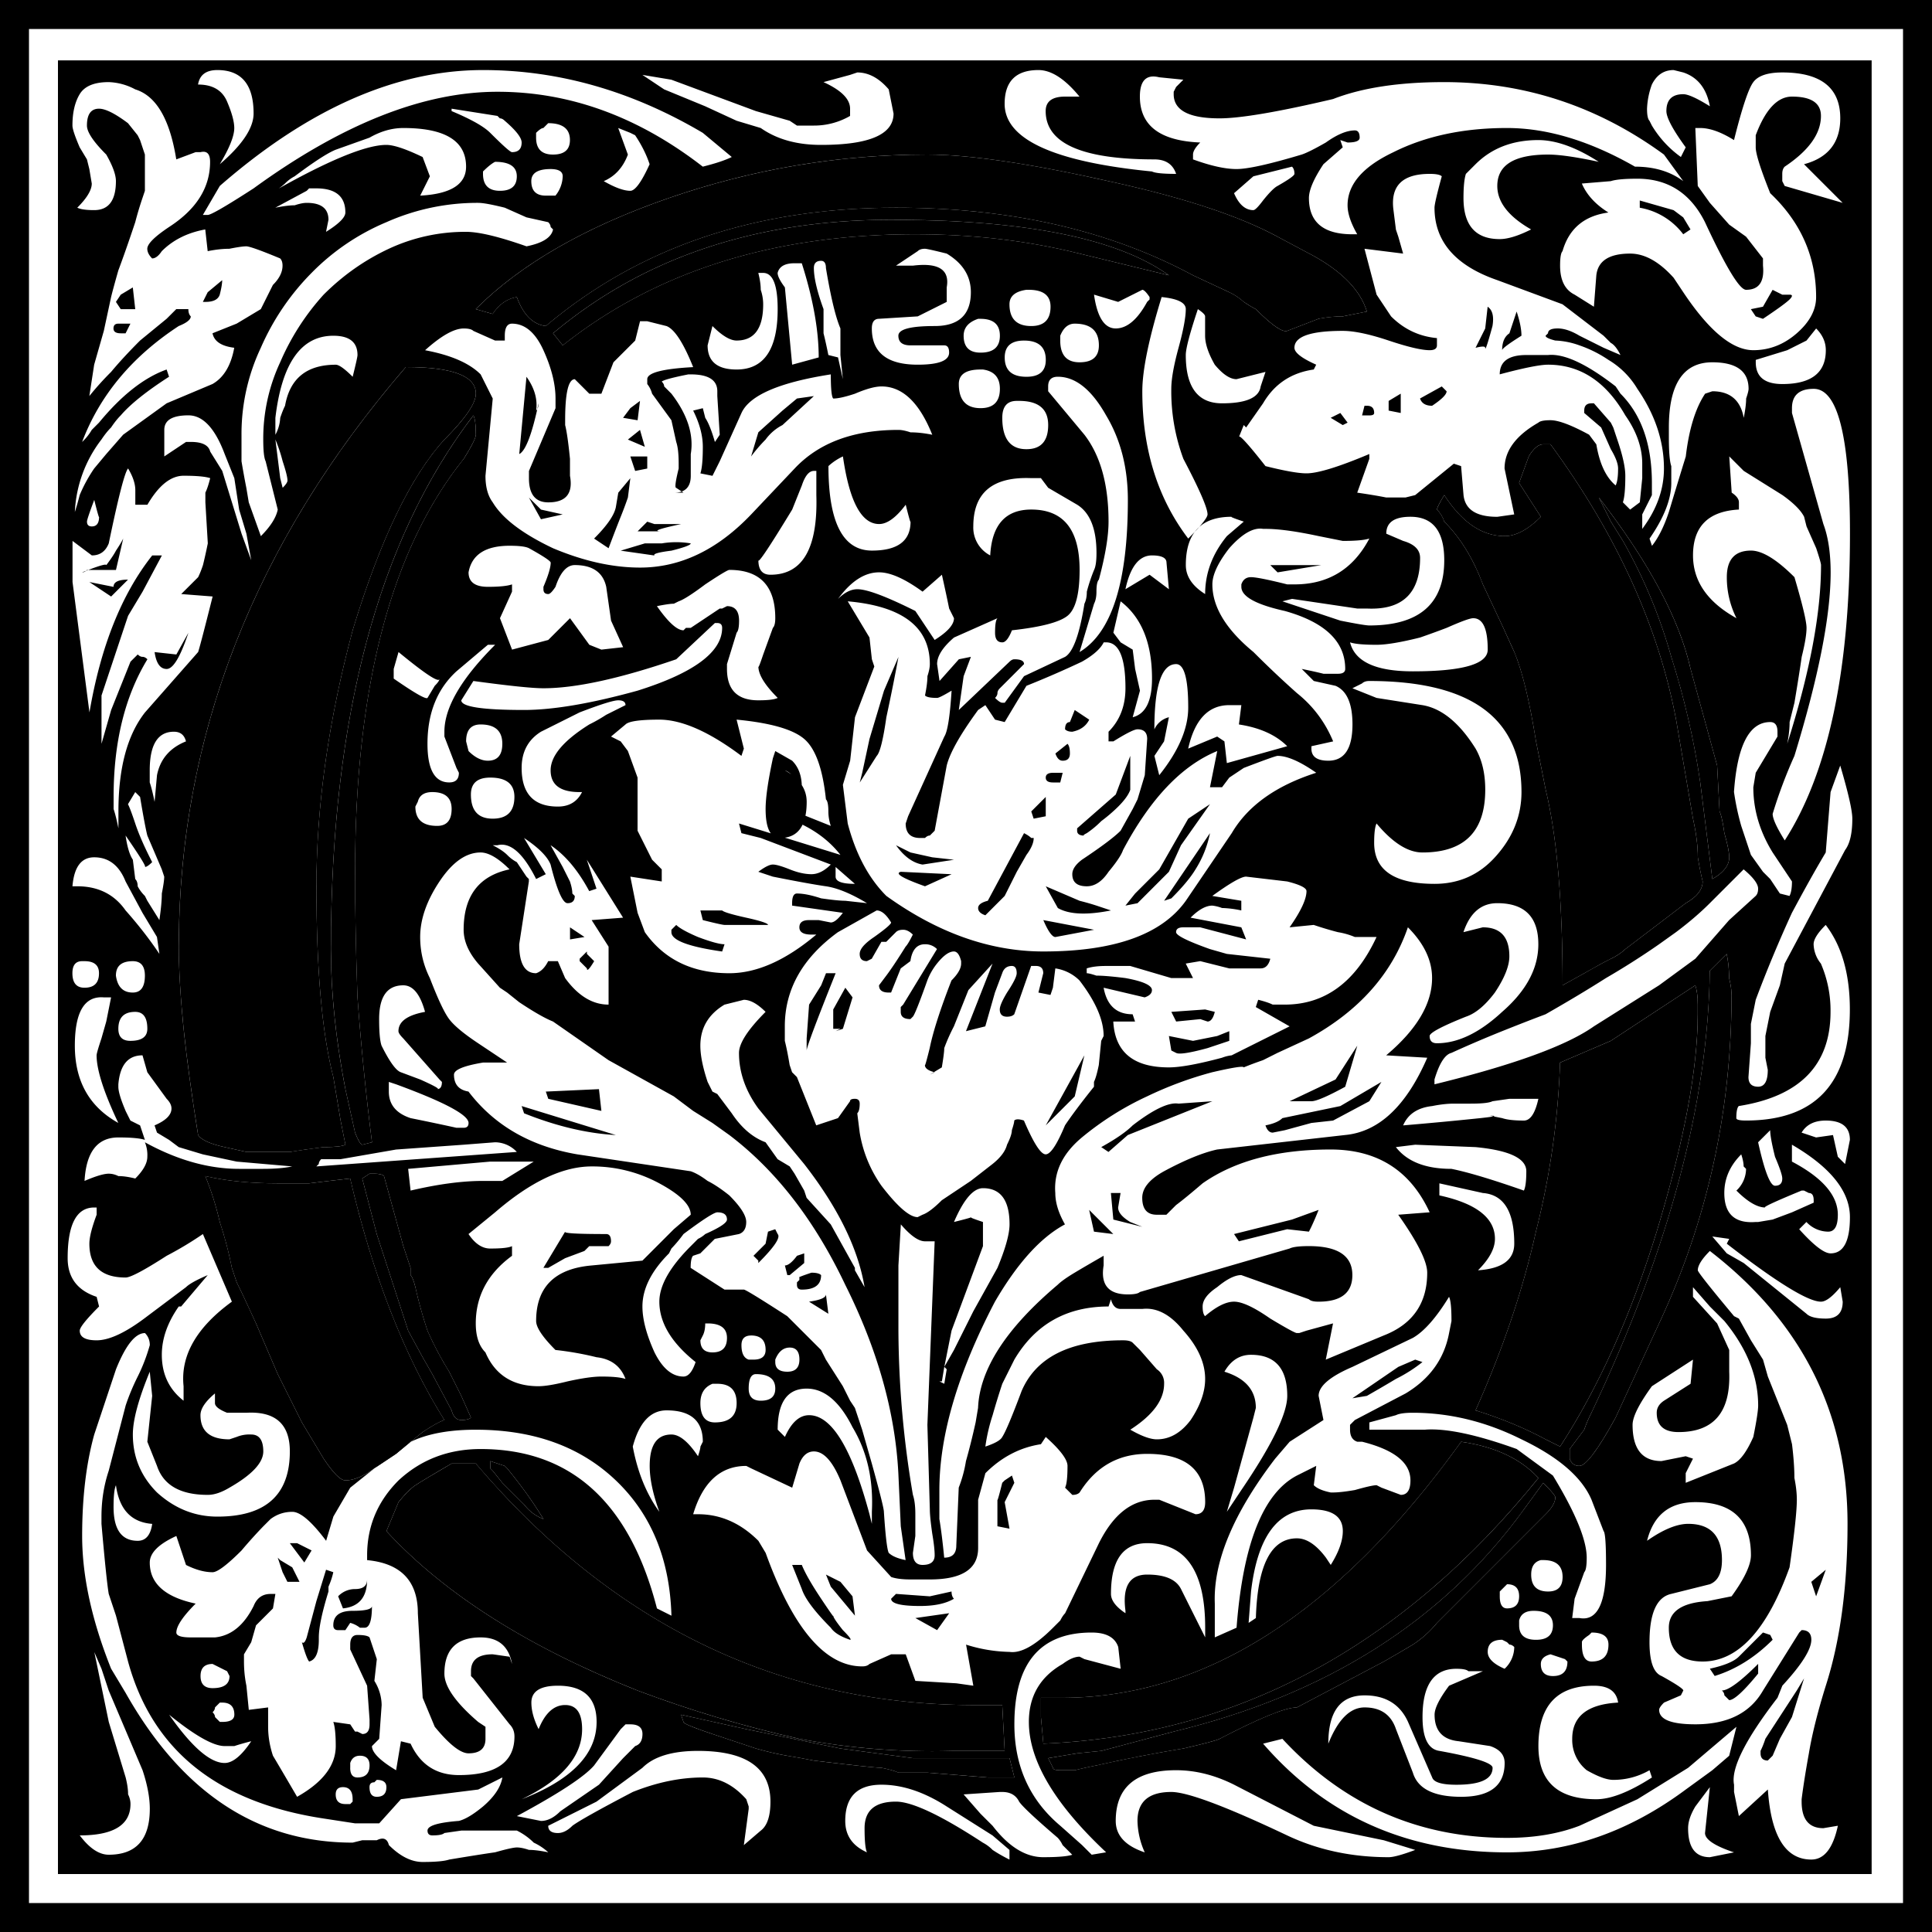 <svg viewBox="0 0 500 500">
  <path class="letter" d="M 269.98 199.79 L 274.36 201.04 C 276.03 198.54 278.11 197.09 280.61 196.67 C 282.28 201.25 284.78 203.75 288.11 204.17 C 312.28 183.75 342.49 173.54 378.74 173.54 C 408.32 173.54 433.94 179.38 455.61 191.04 L 464.99 195.42 C 466.362 196.054 467.627 196.898 468.74 197.92 C 469.99 198.75 471.03 199.38 471.86 199.79 C 476.03 203.96 478.73 205.84 479.99 205.42 L 488.11 202.29 C 490.19 201.88 492.28 201.67 494.36 201.67 L 500.61 200.42 C 498.94 195 494.36 190.22 486.86 186.04 L 477.48 181.04 C 467.48 175.63 452.9 170.84 433.73 166.67 C 413.32 162.09 397.69 159.8 386.86 159.79 C 363.94 159.79 341.66 163.55 319.98 171.04 C 298.32 178.54 281.65 188.13 269.98 199.79 M 289.99 206.04 L 292.49 209.17 C 316.66 190 347.07 180.42 383.74 180.42 C 398.74 180.42 412.91 182.09 426.24 185.42 L 449.37 191.04 C 436.03 181.46 412.07 176.67 377.49 176.67 C 342.49 176.67 313.32 186.47 289.99 206.04 M 198.13 413.54 C 198.96 414.79 201.25 415.84 205.01 416.66 L 210.63 417.91 L 221.88 417.91 C 224.38 417.5 227.3 417.08 230.63 416.66 C 233.55 416.66 235.43 416.46 236.26 416.04 L 235.01 409.79 L 233.13 398.54 C 230.21 387.29 228.75 370.84 228.75 349.16 C 228.75 328.33 231.88 306.25 238.13 282.91 C 245.21 259.58 253.13 243.12 261.88 233.54 C 267.3 228.12 270 224.17 270.01 221.66 C 270.01 217.08 263.96 214.79 251.88 214.79 C 212.71 260.21 193.13 310.21 193.13 364.79 C 193.13 370.62 193.55 377.71 194.38 386.04 C 195.21 393.96 196.46 403.12 198.13 413.54 M 269.38 227.29 C 244.8 259.38 232.5 305.42 232.5 365.41 C 232.5 376.66 233.75 388.75 236.25 401.66 L 238.75 412.91 C 239.59 415 240.21 416.04 240.63 416.04 L 243.13 415.41 C 241.55 402.945 240.299 390.441 239.38 377.91 C 238.96 366.25 238.75 355.41 238.75 345.41 C 238.75 297.5 248.13 261.87 266.88 238.53 C 268.96 235.2 270 233.12 270.01 232.28 C 270.01 229.78 269.8 228.12 269.38 227.28 M 545.63 253.53 C 542.3 256.87 539.17 258.53 536.25 258.53 C 530.42 258.53 525.21 254.99 520.63 247.91 C 519.38 249.99 518.75 251.24 518.75 251.66 C 519.612 252.539 520.256 253.607 520.63 254.78 C 524.8 258.95 528.13 264.37 530.63 271.03 L 535.63 281.66 C 537.71 286.24 538.75 288.54 538.76 288.53 C 540.84 293.53 542.71 301.24 544.38 311.66 L 546.88 324.16 C 549.8 336.24 551.25 353.12 551.26 374.78 L 556.88 371.66 C 559.8 369.99 562.08 368.74 563.76 367.91 C 565.132 367.277 566.398 366.433 567.51 365.41 L 583.13 353.53 C 586.05 351.87 587.5 349.99 587.51 347.91 C 587.012 345.844 586.595 343.759 586.26 341.66 C 586.26 338.74 585.84 335.41 585.01 331.66 L 580.63 306.03 C 576.05 281.87 565.21 258.12 548.13 234.78 L 546.25 234.78 C 545 234.78 543.75 235.83 542.5 237.91 L 540 244.78 L 545.63 253.53 M 560.63 248.53 L 563.76 254.78 L 566.88 259.78 C 572.244 269.238 576.441 279.312 579.38 289.78 C 582.758 300.392 585.266 311.261 586.88 322.28 L 590.01 347.28 C 592.92 345.62 594.38 343.74 594.38 341.66 C 594.38 340.41 593.96 338.33 593.13 335.41 C 592.71 332.49 592.3 330.61 591.88 329.78 L 591.25 317.91 L 584.38 292.91 C 581.46 279.99 573.55 265.21 560.63 248.53 M 593.73 366.66 L 589.35 371.03 C 588.93 405.2 578.72 443.33 558.72 485.41 C 557.995 486.824 557.37 488.288 556.85 489.79 L 553.1 494.79 L 553.1 497.29 C 553.52 498.54 554.35 499.17 555.6 499.16 C 557.27 499.16 560.4 495 564.98 486.66 L 576.23 462.29 C 588.73 435.62 594.98 407.29 594.98 377.29 C 594.98 376.04 594.77 374.59 594.35 372.91 C 594.35 370.83 594.15 368.75 593.72 366.66 M 585.61 374.79 L 563.73 389.16 L 550.6 394.79 C 550.098 409.556 548.003 424.224 544.35 438.54 C 541.02 453.54 535.81 468.96 528.73 484.79 C 535.4 486.87 541.43 489.37 546.86 492.29 L 550.61 494.16 C 560.61 478.75 568.94 460.21 575.61 438.54 C 582.69 415.21 586.23 396.46 586.23 382.29 L 586.23 379.79 C 586.23 377.71 586.03 376.04 585.6 374.79 M 240.61 424.79 L 244.36 439.16 L 252.49 464.16 L 256.24 471.04 L 258.74 475.41 L 263.74 484.79 C 264.16 486.46 264.99 487.29 266.24 487.29 C 267.49 487.29 268.32 487.09 268.74 486.66 L 266.24 481.04 L 263.11 474.79 C 260.99 471.383 259.112 467.831 257.49 464.16 C 256.24 460.42 255.19 456.66 254.36 452.91 C 253.95 451.25 253.53 450.21 253.11 449.79 L 253.11 447.91 L 251.24 442.29 L 246.24 424.16 C 245.82 423.75 244.99 423.54 243.74 423.54 L 242.49 423.54 L 240.61 424.79 M 199.99 424.16 C 201.558 428.013 202.812 431.986 203.74 436.04 C 204.99 439.79 206.04 443.74 206.87 447.91 L 208.12 451.66 C 209.37 454.16 211.03 457.71 213.12 462.29 L 218.74 475.41 L 224.99 487.91 L 230.62 497.29 C 233.12 501.04 234.99 502.92 236.24 502.91 C 237.91 502.91 239.78 502.29 241.87 501.04 L 249.37 496.04 C 251.87 493.96 254.16 492.08 256.24 490.41 C 258.74 488.75 260.61 487.71 261.87 487.29 C 251.45 470.62 243.32 449.79 237.49 424.79 C 233.74 425.21 230.19 425.62 226.86 426.04 L 218.74 426.04 C 211.66 426.04 205.41 425.41 199.99 424.16 M 416.25 559.17 L 416.25 564.17 L 416.88 571.05 C 466.88 568.97 509.58 546.05 545 502.3 C 540.42 497.3 533.75 494.18 525 492.92 C 492.92 537.51 458.12 559.59 420.62 559.17 L 416.24 559.17 M 273.74 499.8 L 274.37 500.42 L 276.87 503.55 L 282.5 509.17 C 283.784 510.863 285.516 512.162 287.5 512.92 C 285 508.76 281.87 504.38 278.12 499.8 L 277.49 499.17 L 273.74 497.92 L 273.74 499.8 M 269.99 498.55 L 263.74 498.55 C 258.74 501.47 255.62 503.35 254.37 504.17 C 253.12 505.01 251.67 506.47 249.99 508.55 L 246.87 516.05 C 261.87 532.3 283.54 546.05 311.87 557.3 C 325.521 562.439 339.515 566.616 353.75 569.8 C 366.725 572.241 379.923 573.29 393.12 572.93 L 406.87 572.93 L 406.24 561.05 L 400.62 561.05 C 349.37 561.47 305.82 540.63 270 498.55 M 546.25 503.55 L 541.25 510.42 C 520.42 539.17 490.21 558.34 450.63 567.92 L 431.88 572.92 L 425.63 573.55 L 418.13 574.8 L 419.38 577.3 C 419.38 577.72 420.01 577.93 421.26 577.93 L 425 577.93 C 426.66 577.51 428.54 577.09 430.62 576.68 C 438.076 575.004 445.579 573.543 453.12 572.3 C 458.54 571.05 461.66 570.22 462.5 569.8 C 472.91 564.38 479.58 561.67 482.5 561.67 L 505 549.8 C 507.91 548.13 510.41 546.67 512.5 545.42 C 514.861 543.88 516.969 541.984 518.75 539.8 L 546.87 511.67 C 548.54 510.01 549.37 508.55 549.37 507.3 C 549.37 506.88 548.33 505.63 546.24 503.55 M 409.38 579.8 L 408.13 574.8 L 383.12 574.8 L 364.37 572.3 L 340 567.3 L 323.12 563.55 L 323.75 565.43 C 323.75 565.84 326.25 566.88 331.25 568.55 L 342.5 572.3 C 345.42 573.13 348.12 573.76 350.63 574.18 C 353.13 574.59 355.42 575.01 357.5 575.43 C 367.92 576.68 373.75 577.3 375 577.3 C 377.08 577.72 378.54 578.13 379.38 578.55 L 386.88 578.55 L 402.5 579.8 L 409.38 579.8" transform="translate(-146.86 -119.79)"/>
  <path d="M146.86 619.79v-500h500v500h-500m7.5-7.5h485v-485h-485v485m7.5-7.5V135.41h469.38v469.38H161.86m36.25-463.12c3.75 0 6.25 1.46 7.5 4.37 1.25 2.92 1.87 5.21 1.88 6.88 0 2.08-1.25 5.2-3.75 9.37 5.83-5 8.74-9.37 8.75-13.12 0-7.5-3.13-11.25-9.38-11.25-2.92 0-4.58 1.25-5 3.75m5.63 26.25-4.38 7.5h1.25c.83 0 4.8-2.3 11.88-6.88 22.91-16.66 43.95-25 63.12-25 18.75 0 36.46 6.46 53.13 19.38 1.66-.42 3.12-.83 4.37-1.25 1.25-.42 2.3-.83 3.13-1.25l-7.5-6.25c-18.34-10.83-37.3-16.25-56.88-16.25-22.5 0-45.2 10-68.13 30m369.38-20c0 1.67.21 2.7.63 3.12l.63 1.25a27.21 27.21 0 0 0 7.5 8.13l1.25-2.5c-3.34-4.58-5-7.7-5-9.38 0-2.91 1.45-4.37 4.37-4.37 1.25 0 3.54 1.04 6.88 3.12-.84-4.58-3.13-7.5-6.88-8.75l-2.5-.62c-2.5 0-4.38 1.25-5.63 3.75a20.54 20.54 0 0 0-1.25 6.25m22.5 8.12c-3.33-2.08-6.25-3.12-8.75-3.12h-1.25l.63 15 3.13 4.37 5 5.63 4.37 3.12 4.38 5.63v1.87c.41 4.17-1.05 6.26-4.38 6.25-1.67 0-5.2-5.83-10.63-17.5-3.75-7.5-9.58-11.25-17.5-11.25-3.33 0-5.62.21-6.87.63l-7.5.62c1.25 2.92 3.54 5.42 6.88 7.5-6.26.84-10.21 4.17-11.88 10-.42.42-.63 1.67-.63 3.75 0 3.76 1.25 6.26 3.75 7.5l5 3.13.63-8.13c.42-3.74 3.33-5.62 8.75-5.62 3.75 0 7.5 2.08 11.25 6.25l2.5 3.75c6.67 10 12.7 15 18.13 15 4.16 0 7.91-1.46 11.25-4.38 3.33-2.91 5-6.04 5-9.37 0-10.42-3.96-19.38-11.88-26.88-2.5-6.24-3.75-10.2-3.75-11.87v-3.13c2.5-6.66 5.62-10 9.38-10 5 0 7.5 1.67 7.5 5 0 4.59-3.13 8.96-9.38 13.13-.42.42-.63 1.04-.63 1.87v1.88l.63 1.25 15 4.37-10-10c6.25-1.66 9.37-5.62 9.38-11.87 0-7.92-5-11.88-15-11.88-3.76 0-6.26.84-7.5 2.5-1.25 1.67-2.92 6.67-5 15m-144.38 8.75c-.84-2.5-2.71-3.74-5.63-3.75-18.75 0-28.13-4.16-28.13-12.5 0-2.5 1.67-3.74 5-3.75h3.75c-3.75-4.58-7.29-6.87-10.62-6.87-5.83 0-8.75 2.92-8.75 8.75 0 9.17 12.7 15 38.13 17.5.83.42 2.91.62 6.25.62m-91.25-23.75c4.58 2.09 6.87 4.38 6.87 6.88v1.87a18.58 18.58 0 0 1-9.38 2.5h-4.37l-1.88-1.25-8.75-2.5-21.87-8.12-7.5-1.25 5.63 3.75 10.62 4.37 8.13 3.75 6.25 1.88c4.16 2.92 9.37 4.38 15.62 4.37 12.5 0 18.75-2.7 18.75-8.12l-1.25-6.25c-2.5-2.92-5.2-4.37-8.13-4.38l-1.87.63-6.88 1.87m97.5 15.63c-1.25 1.25-1.87 2.3-1.87 3.12v1.25c4.58 1.67 8.33 2.5 11.25 2.5s8.54-1.25 16.88-3.75c1.25-.41 3.33-1.45 6.25-3.12 2.91-2.08 5.41-3.12 7.5-3.13.83 0 1.25.63 1.25 1.88 0 .83-1.05 1.25-3.13 1.25l-1.88-.63.63 1.88-5 4.37c-2.5 3.76-3.75 6.67-3.75 8.75 0 6.26 3.75 9.38 11.25 9.38h1.25c-1.67-2.92-2.5-5.42-2.5-7.5 0-5.42 3.96-10 11.88-13.75 8.33-4.17 18.12-6.25 29.37-6.25 10.42 0 21.46 3.33 33.13 10 5 0 9.16 1.25 12.5 3.75l-5-6.88c-17.09-12.5-36.05-18.75-56.88-18.75-11.67 0-21.25 1.46-28.75 4.38-14.17 3.33-23.96 5-29.38 5-7.91 0-11.87-2.08-11.87-6.25v-.63l.63-1.25 1.87-1.87-6.25-.63c-3.33-.83-5 .84-5 5 0 7.5 5.2 11.46 15.63 11.88m-291.88-4.38c0 .84.62 2.71 1.87 5.63l1.88 3.12.62 2.5.63 3.75c0 1.67-1.25 3.76-3.75 6.25.83.42 2.29.63 4.37.63 3.75 0 5.62-2.5 5.63-7.5 0-1.67-.84-3.96-2.5-6.88-3.34-3.33-5-5.83-5-7.5 0-2.91 1.04-4.37 3.12-4.37 1.67 0 4.17 1.25 7.5 3.75l2.5 3.12.63 1.25 1.25 3.75v9.38l-.63 1.87a88.66 88.66 0 0 0-1.87 6.25c-1.67 5-3.13 9.17-4.38 12.5-.83 2.92-1.46 5.21-1.87 6.88l-1.88 8.75-2.5 8.75-1.25 8.12a76.22 76.22 0 0 1 5.63-6.25c2.08-2.5 4.58-5.2 7.5-8.12l6.87-5.63 2.5-2.5h3.13c0 .84.2 1.46.62 1.88 0 .83-1.04 1.67-3.12 2.5-12.09 7.92-20.42 17.92-25 30a13.4 13.4 0 0 0 2.5-3.13l1.87-1.87c5.83-7.08 11.67-11.67 17.5-13.75l.63 1.87c-5.84 3.76-10 7.09-12.5 10-.84.84-1.67 1.88-2.5 3.13-.84.83-1.67 1.88-2.5 3.12a33.23 33.23 0 0 0-6.88 18.75 60 60 0 0 0 1.25-4.37 38.3 38.3 0 0 1 3.75-6.88l3.13-3.75 4.37-5 11.25-8.12 11.88-5c2.91-1.67 4.79-4.8 5.62-9.38-3.33-.41-5.2-1.66-5.62-3.75l6.25-2.5 6.25-3.75 3.12-6.25c1.67-1.66 2.5-3.33 2.5-5 0-.83-.2-1.45-.62-1.87-5-2.08-7.92-3.12-8.75-3.13-.84 0-2.3.21-4.38.63-1.67 0-3.54.2-5.62.62l-.63-5.62c-4.58.83-8.33 2.7-11.25 5.62-.83 1.25-1.67 1.88-2.5 1.88-.83-.83-1.25-1.67-1.25-2.5 0-1.25 1.87-3.12 5.63-5.63 7.08-4.58 10.62-10.2 10.62-16.87 0-2.08-.83-2.92-2.5-2.5h-1.25l-5 1.87c-1.67-10.41-5.2-16.45-10.62-18.12a15.56 15.56 0 0 0-6.88-1.88c-3.75 0-6.25 1.05-7.5 3.13s-1.88 4.8-1.87 8.12m98.12-3.75c5 2.09 8.33 3.96 10 5.63 3.33 3.33 5.2 5 5.63 5 1.66 0 2.5-.83 2.5-2.5 0-1.25-1.46-3.12-4.38-5.63-.42-.41-.83-.62-1.25-.62l-.63-.63-11.87-1.87v.62m25 3.13-1.25 1.25c-.42 0-1.04.42-1.88 1.25v1.25c0 2.92 1.46 4.38 4.38 4.37 2.92 0 4.37-1.25 4.38-3.75 0-2.91-1.88-4.37-5.63-4.37m-71.88 18.12c14.59-8.33 24.59-12.5 30-12.5 2.09 0 5.63 1.25 10.63 3.75l-1.25-.62 1.88 5-2.5 5c7.91-.42 11.87-2.92 11.87-7.5 0-6.67-5.42-10-16.25-10-2.92 0-5.83.83-8.75 2.5l-8.75 3.12c-2.08.84-5.63 3.13-10.62 6.88a9.82 9.82 0 0 0-2.5 1.87 14.5 14.5 0 0 1-3.75 2.5m92.5-10c-1.25 3.34-3.34 5.63-6.25 6.88 2.91 1.67 5.2 2.5 6.87 2.5 1.25 0 2.92-2.3 5-6.88-.83-2.5-2.08-5-3.75-7.5l-1.25-.62-3.13-1.25 2.5 6.87m219.38 2.5-2.5 2.5c-.41 1.25-.62 3.34-.62 6.25 0 7.09 3.12 10.63 9.38 10.63 2.08 0 4.79-.83 8.12-2.5-5.83-3.33-8.75-7.08-8.75-11.25 0-5.42 4.37-8.12 13.13-8.13 2.91 0 7.29.63 13.12 1.88-5.83-3.75-11.04-5.62-15.63-5.63-6.66 0-12.08 2.09-16.25 6.25m-258.75 37.5 4.38 1.25c1.67-2.5 3.75-3.95 6.25-4.37 1.67 4.58 4.17 7.08 7.5 7.5 24.17-20.42 54.38-30.63 90.63-30.63 29.58 0 55.2 5.84 76.87 17.5l9.38 4.38a14.6 14.6 0 0 1 3.75 2.5c1.25.83 2.29 1.46 3.12 1.87 4.17 4.17 6.87 6.05 8.13 5.63l8.12-3.13c2.08-.41 4.17-.62 6.25-.62l6.25-1.25c-1.67-5.42-6.25-10.2-13.75-14.38l-9.38-5c-10-5.41-24.58-10.2-43.75-14.37-20.41-4.58-36.04-6.87-46.87-6.88-22.92 0-45.2 3.76-66.88 11.25-21.66 7.5-38.33 17.09-50 28.75m5-38.12c-.83.42-1.87 1.25-3.12 2.5v.62c0 2.92 1.46 4.38 4.38 4.38 2.91 0 4.37-1.25 4.37-3.75s-1.88-3.75-5.63-3.75m191.25 8.12c1.25 2.92 2.92 4.38 5 4.38.42 0 1.25-.83 2.5-2.5 1.67-2.08 2.92-3.33 3.75-3.75 2.92-1.67 4.38-2.7 4.38-3.13 0-.83-.2-1.45-.63-1.87l-5 1.25-5 1.25-5 4.37m-175.62.63a8.31 8.31 0 0 0 1.88-5c0-1.25-1.04-1.87-3.13-1.88-3.33 0-5 1.05-5 3.13 0 2.5 1.25 3.75 3.75 3.75h2.5m217.5 8.75.63 1.87 1.25 4.38-10-1.25 3.13 11.87 3.75 5.63c3.33 3.33 7.29 5.2 11.87 5.62v1.88c0 .83-.63 1.25-1.88 1.25-2.08 0-5.62-.83-10.62-2.5-5-1.67-8.96-2.5-11.88-2.5-8.33 0-12.5 1.46-12.5 4.37 0 1.25 1.88 2.71 5.63 4.38l-.63 1.25c-5.83.83-10.2 3.75-13.12 8.75l-4.38 6.25-.62-.63-1.25 3.13c0-.83 2.3 1.67 6.88 7.5 5 1.25 8.54 1.88 10.62 1.87 2.92 0 8.33-1.66 16.25-5v1.25l-3.13 8.75c2.92.42 5.42.84 7.5 1.25h5l2.5-.62 10-8.13 1.88.63.63 7.5c.41 3.75 3.33 5.63 8.75 5.62l4.37-.62-2.5-11.88c0-4.58 2.92-8.54 8.75-11.87.42-.42 1.46-.63 3.13-.63 2.08 0 5.41 1.25 10 3.75l1.87 2.5c.83 5 2.5 8.55 5 10.63.42-.83.63-2.3.63-4.38 0-1.25-.63-2.91-1.88-5l-2.5-5.62-4.38-3.75v-.63c0-1.25.63-1.87 1.88-1.87h.63l4.37 5 .63 1.25.62 1.87.63 1.88c1.25 3.75 1.87 6.67 1.87 8.75 0 3.33-.2 5.63-.63 6.87l1.88 1.88 2.5-1.88.63-6.25v-3.75c0-4.16-1.46-8.33-4.38-12.5-5-8.74-11.67-13.12-20-13.12-2.08 0-6.25.83-12.5 2.5 0-3.33 2.3-5 6.88-5h5.62c4.17-.42 10 2.3 17.5 8.12l1.25 1.88c5.42 5.42 8.12 13.12 8.13 23.12v3.13l-2.5 5v3.75c3.74-5 5.62-10.2 5.62-15.63 0-7.08-2.3-13.95-6.88-20.62a21.52 21.52 0 0 0-7.5-7.5 31.6 31.6 0 0 0-7.5-3.75 20.59 20.59 0 0 0-6.25-1.25c-1.66-.42-2.5-.83-2.5-1.25l.63-.63c0-.83.83-1.25 2.5-1.25s3.54.63 5.63 1.88l6.25 3.12 4.37 1.88c-.83-1.67-1.67-2.7-2.5-3.13l-1.88-1.87-10.62-8.13-16.88-6.25c-10.83-3.74-16.25-10-16.25-18.75 0-.83.63-3.54 1.88-8.12-.42-.42-1.46-.63-3.13-.63-7.08 0-10.2 3.13-9.37 9.38l.63 5m-290-5.63c2.08-.41 3.74-.62 5-.62 1.25-.42 2.29-.63 3.12-.63 3.75 0 5.62 1.46 5.63 4.38l-.63 3.12c3.33-2.08 5-3.74 5-5 0-4.16-2.5-6.24-7.5-6.25h-1.88l-.62.63-8.13 4.37m-7.5 72.5.63 3.75 3.13 8.75c2.5-2.5 3.95-4.79 4.37-6.87l-3.13-12.5c-.41-.83-.62-2.7-.62-5.63a46.7 46.7 0 0 1 4.38-20 63.05 63.05 0 0 1 11.25-17.5c5-5 10.62-8.95 16.87-11.87a46.73 46.73 0 0 1 20-4.38c3.33 0 8.54 1.25 15.63 3.75 4.16-.83 6.45-2.29 6.87-4.37l-.63-.63c0-.41-.2-.83-.62-1.25l-5.63-1.25-5.62-2.5c-3.33-.83-5.63-1.25-6.88-1.25a57.85 57.85 0 0 0-23.75 5 59.16 59.16 0 0 0-19.37 13.13 63.61 63.61 0 0 0-13.13 19.37 52.2 52.2 0 0 0-5 22.5v6.88c.42 2.5.84 4.8 1.25 6.87m79.38-40 2.5 3.13c24.17-19.17 54.58-28.75 91.25-28.75 15 0 29.17 1.67 42.5 5l23.13 5.62c-13.34-9.58-37.3-14.37-71.88-14.37-35 0-64.17 9.8-87.5 29.37m88.75-17.5h4.38c6.66-.83 9.58 1.05 8.75 5.63v3.75l-7.5 3.75-10 .62c-1.25 0-1.88.84-1.88 2.5 0 6.26 3.96 9.38 11.88 9.38 5.41 0 8.12-1.04 8.12-3.13 0-1.25-.42-1.87-1.25-1.87h-8.75c-2.08 0-3.13-.83-3.13-2.5s3.13-2.5 9.38-2.5c6.25 0 9.37-2.92 9.38-8.75 0-4.17-2.09-7.5-6.25-10-3.34-.83-5.21-1.25-5.63-1.25-.83 0-1.46.2-1.88.62l-5.62 3.75m-18.75 11.25v6.25c.42 1.67.83 3.55 1.25 5.63l2.5.62 1.25 5.63-.63-6.25v-6.88c-1.25-2.91-2.5-8.12-3.75-15.62 0-1.25-.41-1.87-1.25-1.88-1.25 0-1.87.63-1.87 1.88 0 2.5.83 6.04 2.5 10.62m-10-5.62 1.88 20 6.87-1.88c0-7.08-1.46-15.2-4.38-24.37h-1.87c-2.5 0-3.96.83-4.38 2.5 0 .83.63 2.08 1.88 3.75m-6.88-3.75c.42 1.67.63 3.13.63 4.37.42 1.25.63 2.5.63 3.75 0 6.26-2.3 9.38-6.88 9.38-1.67 0-3.75-1.25-6.25-3.75l-1.25 5c0 4.17 2.5 6.25 7.5 6.25 7.08 0 10.63-5.2 10.63-15.63 0-6.24-1.25-9.37-3.75-9.37h-1.25m86.87 5.62c.83 5.84 2.7 8.76 5.63 8.75 2.91 0 5.62-2.29 8.12-6.87l.63-.63v-.62c-.84-1.25-1.46-1.87-1.88-1.88l-6.25 3.13-6.25-1.88m-17.5-1.25c-2.92.42-4.38 1.67-4.38 3.75 0 3.76 1.88 5.63 5.63 5.63 3.33 0 5-1.67 5-5 0-2.92-1.88-4.37-5.63-4.38h-.62m35 1.88c-3.33 10.83-5 18.96-5 24.37 0 15 3.96 27.71 11.88 38.13 3.33-3.33 5-5.42 5-6.25 0-1.67-2.09-6.46-6.25-14.38a50.12 50.12 0 0 1-3.13-18.12c0-2.5.63-6.04 1.88-10.63 1.25-4.58 1.87-7.91 1.87-10 0-1.66-2.08-2.7-6.25-3.12m9.38 3.12c-2.09 6.26-3.13 10.21-3.13 11.88 0 8.33 3.12 12.5 9.38 12.5 6.24 0 9.58-1.46 10-4.38l1.25-3.75-7.5 1.88c-1.67 0-3.55-1.25-5.63-3.75-1.67-2.92-2.5-5.42-2.5-7.5v-5c0-.42-.63-1.04-1.88-1.88M400 202.3c-2.5.84-3.75 2.3-3.75 4.38 0 2.92 1.46 4.38 4.38 4.37 3.33 0 5-1.45 5-4.37s-1.67-4.37-5-4.38h-.63m-87.5.63-1.25 5-5.63 5.62-3.12 8.13h-3.13l-3.75-3.75c-1.66 0-2.5 3.54-2.5 10.62v1.25c.42 1.67.84 4.59 1.25 8.75v4.38c.84 4.58-1.04 6.88-5.62 6.87-3.33 0-5-2.08-5-6.25v-1.87l6.88-16.25v-2.5c0-3.75-1.05-7.92-3.13-12.5s-4.8-6.87-8.13-6.88c-1.25 0-1.87 1.05-1.87 3.13v1.25h-2.5l-5.63-2.5c-.41-.42-1.25-.63-2.5-.63-2.5 0-5.83 1.88-10 5.63 6.67 1.25 11.46 3.33 14.38 6.25l3.13 6.25-1.88 20c0 2.92.63 5.2 1.88 6.87 2.5 4.17 7.7 8.13 15.62 11.88 7.92 3.33 15.42 5 22.5 5 10.42 0 20-4.58 28.75-13.75l11.25-11.88c6.25-6.66 15.2-10 26.88-10 .83 0 1.87.21 3.12.63 1.67 0 3.54.2 5.63.62-3.34-8.33-7.71-12.5-13.13-12.5-1.67 0-3.96.63-6.88 1.88-2.5.83-4.37 1.25-5.62 1.25-.42-.42-.63-2.5-.63-6.25-13.33 2.08-21.04 5.42-23.12 10l-5.63 12.5-1.87 3.75-3.13-.63c.42-1.25.63-3.54.63-6.87 0-2.92-.83-6.04-2.5-9.38l2.5-.62.63 2.5c.83 1.25 1.66 3.33 2.5 6.25l1.25-1.88-.63-10v-1.25c0-2.91-2.3-4.37-6.88-4.37H325c-4.17.83-6.46 1.46-6.88 1.87.42.42.63.84.63 1.25l1.88 1.88c4.16 5.42 5.83 10.62 5 15.62v5.63c0 2.92-1.46 4.38-4.38 4.37h2.5l-1.88-1.25c-.41 0-.2-1.66.63-5v-1.25c0-2.5-.2-4.37-.63-5.62l-1.25-5.63-5-6.87a6.81 6.81 0 0 0-1.25-2.5v-1.25c0-1.67 3.96-2.7 11.88-3.13-2.5-6.24-4.8-9.79-6.88-10.62l-5-1.25h-1.87m112.5.62c-1.67 0-2.92 1.05-3.75 3.13v1.25c0 3.75 1.67 5.63 5 5.62 3.33 0 5-1.45 5-4.37 0-3.75-2.08-5.62-6.25-5.63m191.88 1.25-2.5 3.13-5 2.5-8.13 2.5v.62c0 3.76 2.3 5.63 6.88 5.63 7.5 0 11.25-2.92 11.25-8.75 0-2.08-.83-3.96-2.5-5.63m-398.75 23.13v4.37a10.08 10.08 0 0 0 1.25-4.37c.42-1.25.83-2.3 1.25-3.13 1.25-7.08 5.62-10.62 13.13-10.62.83 0 2.29 1.04 4.37 3.12.83-3.33 1.25-5.2 1.25-5.62 0-3.33-2.08-5-6.25-5-8.33 0-13.33 7.08-15 21.25m193.75-20c-3.33 0-5 1.46-5 4.37 0 3.34 1.87 5 5.63 5 3.33 0 5-1.45 5-4.37 0-3.33-1.88-5-5.63-5m166.88 25c0 3.75.2 6.25.63 7.5v4.37c0 4.17-1.88 8.96-5.63 14.38l.63 1.87c1.66-2.08 3.12-5 4.37-8.75 1.25-4.16 2.7-8.95 4.38-14.37.83-7.08 2.5-12.5 5-16.25l1.87-.63c4.58 0 7.3 2.3 8.13 6.88.41-2.08.62-3.75.62-5 .42-1.25.63-2.08.63-2.5 0-4.58-3.13-6.87-9.38-6.88-7.5 0-11.25 5.63-11.25 16.88v2.5M198.13 413.54c.83 1.25 3.12 2.3 6.88 3.12l5.62 1.25h11.25c2.5-.41 5.42-.83 8.75-1.25 2.92 0 4.8-.2 5.63-.62l-1.25-6.25-1.88-11.25c-2.92-11.25-4.38-27.7-4.38-49.38 0-20.83 3.13-42.91 9.38-66.25 7.08-23.33 15-39.79 23.75-49.37 5.42-5.42 8.12-9.37 8.13-11.88 0-4.58-6.05-6.87-18.13-6.87-39.17 45.42-58.75 95.42-58.75 150 0 5.83.42 12.92 1.25 21.25.83 7.92 2.08 17.08 3.75 27.5m203.12-198.12h-.63c-3.75 0-5.62 1.25-5.62 3.75 0 4.17 1.87 6.25 5.63 6.25 3.33 0 5-1.67 5-5 0-2.92-1.46-4.58-4.38-5M430 276.04l-3.75 12.5c8.33-5 12.5-18.12 12.5-39.37 0-8.33-1.88-15.63-5.63-21.88-3.75-6.66-7.91-10-12.5-10-1.66 0-2.5.84-2.5 2.5v1.25l9.38 11.25c4.17 5.42 6.25 12.92 6.25 22.5 0 3.76-.83 8.76-2.5 15-.42.42-.63 1.46-.63 3.13 0 1.25-.2 2.3-.62 3.12m181.25 39.38a125.16 125.16 0 0 0-5.63 15c0 1.25 1.05 3.54 3.13 6.87 11.25-17.5 16.88-43.95 16.88-79.37 0-25-3.13-37.5-9.38-37.5-3.75 0-5.63 1.67-5.63 5v1.25l8.13 28.75c1.25 3.33 1.87 7.5 1.88 12.5 0 11.25-3.13 27.08-9.38 47.5m-200.62-91.88H410c-2.5 0-3.75 1.46-3.75 4.38 0 5.42 2.09 8.13 6.25 8.12 3.75 0 5.63-2.08 5.63-6.25 0-4.16-2.5-6.24-7.5-6.25m-141.25 3.75c-24.58 32.09-36.88 78.13-36.88 138.12 0 11.25 1.25 23.34 3.75 36.25l2.5 11.25c.84 2.09 1.46 3.13 1.88 3.13l2.5-.63a712.4 712.4 0 0 1-3.75-37.5c-.42-11.66-.63-22.5-.63-32.5 0-47.91 9.38-83.54 28.13-106.88 2.08-3.33 3.12-5.41 3.13-6.25 0-2.5-.21-4.16-.63-5m-57.5 37.5-1.25-6.87-1.88-6.25-1.25-8.13-2.5-6.25c-2.5-6.66-5.62-10-9.37-10-4.17 0-6.25 1.25-6.25 3.75v6.88l5.63-3.75h1.25c2.91 0 4.58.83 5 2.5l3.12 5 5 16.25 2.5 6.87m6.25-31.25 1.25 10 .63 2.5c.83-.83 1.25-1.45 1.25-1.87 0-.83-.42-2.5-1.25-5a41.26 41.26 0 0 0-1.88-5.63m327.5 20c-3.33 3.34-6.46 5-9.38 5-5.83 0-11.04-3.54-15.62-10.62-1.25 2.08-1.88 3.33-1.88 3.75a7.87 7.87 0 0 1 1.88 3.12c4.17 4.17 7.5 9.59 10 16.25l5 10.63c2.08 4.58 3.12 6.88 3.13 6.87 2.08 5 3.95 12.71 5.62 23.13l2.5 12.5c2.92 12.08 4.37 28.96 4.38 50.62l5.62-3.12c2.92-1.67 5.2-2.92 6.88-3.75a14.54 14.54 0 0 0 3.75-2.5l15.62-11.88c2.92-1.66 4.37-3.54 4.38-5.62a81.3 81.3 0 0 1-1.25-6.25c0-2.92-.42-6.25-1.25-10l-4.38-25.63c-4.58-24.16-15.42-47.91-32.5-71.25h-1.88c-1.25 0-2.5 1.05-3.75 3.13l-2.5 6.87 5.63 8.75m-180.62-15.62a14.57 14.57 0 0 0-3.75 2.5c0 14.58 3.75 21.87 11.25 21.87 6.67 0 10-2.5 10-7.5 0 .42-.42-1.04-1.25-4.37-2.5 3.33-4.8 5-6.88 5-4.58 0-7.7-5.83-9.37-17.5m229.38 0 .63 9.37c1.25.84 1.87 1.67 1.87 2.5v1.88c-7.92.42-11.88 4.38-11.88 11.87 0 6.67 3.75 12.09 11.25 16.25a23.43 23.43 0 0 1-2.5-10.62c0-4.58 2.09-6.87 6.25-6.88 2.92 0 6.67 2.3 11.25 6.88 2.09 7.08 3.13 11.46 3.13 13.12 0 1.67-.42 4.17-1.25 7.5-.42 2.92-1.04 6.88-1.88 11.88l-1.25 5c0 1.67-.2 3.54-.62 5.62 5.83-18.33 8.75-33.75 8.75-46.25 0-.41-.42-1.87-1.25-4.37l-2.5-5.63-.63-2.5c-.83-1.66-2.7-3.54-5.62-5.62l-10-6.25-3.75-3.75m-414.38 3.12c-.83.84-2.5 7.3-5 19.38-.83 2.08-2.3 3.13-4.38 3.12l-5-3.75v10.63l4.38 33.75c2.92-17.08 8.33-30.63 16.25-40.63h2.5l-5 9.38-3.75 6.25-.63 1.87-6.25 18.75v12.5l2.5-8.75 3.75-9.37 1.25-3.13 1.88-1.87c.42.42.83.62 1.25.62.42 0 .83.21 1.25.63-5.83 9.58-8.75 21.46-8.75 35.62v3.13c.42 1.25.83 2.92 1.25 5v-4.38c0-11.25 2.3-19.79 6.88-25.62l13.75-15.63c.41-1.25 1.66-6.04 3.75-14.37l-8.13-.63 4.38-4.37c.41-.83.83-1.87 1.25-3.13.41-1.66.83-3.54 1.25-5.62l-.63-10.63v-2.5c.42-.83.83-2.08 1.25-3.75-1.25-.41-3.54-.62-6.88-.62-3.33 0-6.45 2.5-9.37 7.5h-3.13v-3.75c0-1.67-.62-3.54-1.87-5.63m178.12.63h-.63c-1.25 0-2.29 1.25-3.12 3.75l-2.5 6.25c-5.83 9.58-8.75 13.96-8.75 13.12 0 2.5 1.04 3.76 3.13 3.75 8.33 0 12.29-6.87 11.87-20.62v-6.25m45 21.87c.42-7.91 3.96-11.87 10.63-11.87 8.33 0 12.5 5.2 12.5 15.62 0 6.26-1.05 10.21-3.13 11.88s-6.88 2.92-14.38 3.75c-.83 2.08-1.66 3.13-2.5 3.12-1.25 0-1.87-.83-1.87-2.5 0-2.08.2-3.33.63-3.75l-11.25 5c-2.92 2.5-4.38 4.8-4.38 6.88l.63 4.37 5-5.62 3.12-.63-1.88 5-1.25 8.75 13.13-12.5c.42-.41.83-.62 1.25-.62 1.67 0 2.5.42 2.5 1.25l-6.25 6.25c-.42.42-.63.83-.63 1.25 0 .42-.2.83-.62 1.25.83.83 1.46 1.25 1.88 1.25h.62l5-6.88 10.63-5c2.08-1.25 3.74-5.83 5-13.75.41-.83.62-1.87.62-3.12a44.04 44.04 0 0 1 1.88-5.63c.41-.83.62-2.29.62-4.37 0-6.25-1.67-10.42-5-12.5l-7.5-4.38-1.88-2.5h-2.5c-10-.41-15 3.76-15 12.5a8.1 8.1 0 0 0 4.38 7.5m157.5-15 3.13 6.25 3.12 5a134.52 134.52 0 0 1 12.5 30 205.17 205.17 0 0 1 7.5 32.5l3.13 25c2.91-1.66 4.37-3.54 4.37-5.62 0-1.25-.42-3.33-1.25-6.25-.42-2.92-.83-4.8-1.25-5.63l-.63-11.87-6.87-25c-2.92-12.92-10.83-27.7-23.75-44.38m-389.38.63c-1.25 3.33-1.88 5.2-1.88 5.62 0 .84.42 1.25 1.25 1.25 1.25 0 1.88-.83 1.88-2.5 0 .42-.42-1.04-1.25-4.37m287.5 24.37c0-5.41 1.87-10.41 5.63-15l4.37-3.75c-2.5-.83-3.54-1.25-3.13-1.25-7.91 0-11.87 4.17-11.87 12.5 0 2.92 1.67 5.42 5 7.5m22.5 1.25-2.5.63 15 5c4.17.83 6.67 1.25 7.5 1.25 12.92 0 19.38-5.62 19.38-16.88 0-7.5-2.92-11.25-8.75-11.25-4.17 0-6.26 1.46-6.25 4.38l4.37 1.87c2.92.84 4.37 2.3 4.38 4.38 0 9.17-4.59 13.54-13.75 13.12h-2.5l-16.88-2.5m-20.63-3.75c0 5.84 3.55 11.67 10.63 17.5 3.75 3.76 7.5 7.3 11.25 10.63 4.17 3.33 7.3 7.5 9.38 12.5l-5.63 1.25v.62c0 2.09 1.46 3.13 4.38 3.13 4.16 0 6.24-3.12 6.25-9.38 0-5.41-1.46-8.74-4.38-10l-5.63-1.25-3.12-3.12c2.08.42 3.96.83 5.63 1.25h3.75c1.25 0 1.87-.42 1.87-1.25 0-7.08-5.2-12.08-15.63-15-7.5-1.67-11.25-3.75-11.25-6.25v-.63c.42-1.25 1.25-1.87 2.5-1.87s4.38.62 9.38 1.87h1.88c8.74 0 15.2-3.95 19.37-11.87-1.25.42-3.54.62-6.88.62l-6.25-1.25c-5.83-1.25-10.41-1.87-13.75-1.87h-.62c-2.5-.42-5.42 1.25-8.75 5-2.92 3.75-4.38 6.88-4.38 9.37m-181.25 0v1.88l-3.12 6.87 3.13 8.13 9.37-2.5 5.63-5.63 5 6.88 3.12 1.25 5.63-.63-3.13-6.87-1.25-8.75c-.83-3.75-3.54-5.62-8.13-5.63-2.08 0-3.75 1.88-5 5.63-.83 1.25-1.45 1.88-1.87 1.87-.83 0-1.25-.41-1.25-1.25v-.62c1.25-2.92 1.87-5 1.88-6.25 0-.42-1.88-1.67-5.63-3.75-.83-.42-2.5-.63-5-.63-6.25 0-9.8 2.3-10.63 6.88 0 2.5 1.67 3.75 5 3.75 2.92 0 5-.2 6.25-.63m158.75 1.25 6.25-3.75 5 3.75-.62-6.87c0-1.25-1.25-1.87-3.75-1.88-3.33 0-5.63 2.92-6.88 8.75m-74.37 2.5c1.67-1.66 3.33-2.5 5-2.5 2.5 0 7.5 1.88 15 5.63l1.25 1.87 3.75 5.63c3.33-2.08 5-3.96 5-5.63l-1.25-2.5c-.42-2.08-1.04-5-1.88-8.75l-5 4.38c-4.58-3.33-8.33-5-11.25-5-3.75 0-7.29 2.3-10.62 6.87m-46.88 1.88c2.92 4.17 5.21 6.25 6.88 6.25l.63-.63h1.25l7.5-5h.62l1.25-.62c2.08 0 3.12 1.25 3.13 3.75 0 1.67-.21 2.7-.63 3.12l-2.5 8.13v1.25c0 5.42 2.7 8.13 8.13 8.12 2.5 0 4.16-.2 5-.62-3.34-3.33-5-6.04-5-8.13 0 .42.41-.62 1.25-3.12l2.5-6.88c.41-.41.62-1.25.62-2.5 0-8.33-3.96-12.5-11.88-12.5-.41 0-2.5 1.25-6.25 3.75-3.33 2.5-5.62 3.96-6.87 4.38l-1.25.62c-.83 0-2.3.21-4.38.63m49.38-1.25 5.63 9.37.62 5.63.63 1.87-5 13.13-1.25 11.25-1.88 6.25 1.25 10c2.08 7.92 5.42 14.17 10 18.75 13.33 9.58 26.88 14.37 40.63 14.37 18.33 0 30.62-4.37 36.87-13.12l11.88-17.5c4.16-7.08 11.45-12.3 21.87-15.63-4.17-2.91-7.5-4.37-10-4.37-.42 0-3.33 1.04-8.75 3.12l-3.75 2.5-1.88 2.5H460l1.88-9.37c-9.17 3.75-17.3 12.3-24.38 25.62-.42 1.25-1.67 3.13-3.75 5.63-1.67 2.5-3.54 3.75-5.63 3.75-2.5 0-3.75-1.04-3.75-3.13 0-1.25.84-2.5 2.5-3.75 5-3.33 8.34-5.83 10-7.5l3.13-5.62 1.25-2.5 1.88-6.25.62-9.38c0-1.66-.83-2.5-2.5-2.5-.83 0-2.92 1.05-6.25 3.13h-1.25v-2.5c2.92-2.92 4.37-6.67 4.38-11.25 0-7.92-1.67-11.88-5-11.88h-.63c-.83 1.67-2.7 3.34-5.63 5a259.1 259.1 0 0 1-14.37 6.25l-5.63 9.38-2.5-.63-2.5-3.75-1.87 1.25c-4.58 6.26-7.3 11.05-8.13 14.38l-3.12 16.87-1.25 1.25c-.42 0-.83.21-1.25.63H385c-2.5 0-3.75-1.25-3.75-3.75l.63-1.88 9.37-20.62c.83-1.25 1.46-5.2 1.88-11.88-2.09 1.25-3.34 1.88-3.75 1.88-1.67 0-2.71-.2-3.13-.63.42-2.08.63-3.74.63-5 .41-1.25.62-2.29.62-3.12 0-9.58-7.08-15-21.25-16.25m70.63 0-1.88 8.12 1.88 2.5 3.12 1.88.63 5 1.25 5.62-1.88 6.88c3.33-.83 5-4.17 5-10 0-9.17-2.7-15.83-8.13-20m59.38 10.62c1.25 5 6.67 7.5 16.25 7.5 12.92 0 19.38-1.87 19.38-5.62 0-5.42-1.25-8.12-3.75-8.13-.84 0-3.13.84-6.88 2.5a237.58 237.58 0 0 1-6.88 2.5c-5 1.25-8.75 1.88-11.25 1.88-3.33 0-5.62-.2-6.87-.63m-174.38 4.38c-14.58 5-26.04 7.5-34.38 7.5-2.91 0-8.95-.63-18.12-1.88l-3.13 5c0 1.67 5.42 2.5 16.25 2.5 7.5 0 17.3-1.66 29.38-5 14.58-4.58 21.88-10 21.88-16.25 0-.83-.42-1.25-1.25-1.25h-.63l-10 9.38m-46.88-3.75h-1.87l-8.13 6.87c-5 4.59-7.5 10.84-7.5 18.75 0 6.67 1.88 10 5.63 10 1.67 0 2.5-.83 2.5-2.5l-.63-1.25-3.12-8.12v-1.25c0-6.25 4.37-13.75 13.13-22.5m-25 1.87-1.25 4.38v2.5c5.41 3.75 8.33 5.42 8.75 5l1.87-3.13c.83-.83 1.25-1.45 1.25-1.87 0 1.25-3.54-1.04-10.63-6.88m195.63 20a5.6 5.6 0 0 1 3.75-3.12l-1.25 6.25-2.5 3.75 1.25 5c5-6.25 7.5-12.08 7.5-17.5 0-7.5-1.05-11.25-3.13-11.25-3.75 0-5.63 5.63-5.63 16.87m51.25-10.62 6.25 2.5 11.88 1.87c5 .84 9.58 4.59 13.75 11.25 1.67 2.92 2.5 6.46 2.5 10.63 0 10.83-5.42 16.25-16.25 16.25-3.75 0-7.7-2.5-11.88-7.5-.41.83-.62 2.5-.62 5 0 7.08 5.2 10.62 15.63 10.62 6.24 0 11.45-2.29 15.62-6.87 4.58-5 6.87-10.63 6.88-16.88 0-19.16-13.13-28.75-39.38-28.75-.83 0-1.46.21-1.88.63l-2.5 1.25m-199.38 26.87h-.62c-5 0-7.5-1.87-7.5-5.62s3.33-7.7 10-11.88a40.77 40.77 0 0 0 4.38-2.5l5-2.5c0-.83-.63-1.25-1.88-1.25s-4.58 1.05-10 3.13l-10 5c-3.33 2.08-5 5.2-5 9.37 0 6.67 3.12 10 9.38 10 2.91 0 5-1.25 6.25-3.75m156.88-11.25 7.5-3.12 1.87 1.25.63 5.62 15.62-4.37c-2.92-2.92-7.08-4.8-12.5-5.63l.63-5h-3.13c-5.42 0-8.96 3.76-10.63 11.25m-145 .63 2.5 6.87v13.75l3.13 6.25.63 1.25 2.5 2.5v3.13l-8.13-1.25 1.88 9.37 1.87 5c5 7.09 12.3 10.63 21.88 10.63 7.08 0 14.58-3.33 22.5-10h-1.25c-2.09 0-3.13-.63-3.13-1.88s.83-1.87 2.5-1.87h2.5l3.13.62c.83 0 1.87-.83 3.12-2.5l-13.13-1.87v-.63c0-1.66.42-2.5 1.25-2.5 1.67 0 3.75.42 6.25 1.25 2.92.42 5 .63 6.25.63l5.63.62c-4.17-2.5-7.7-3.95-10.63-4.37-2.91-.42-7.5-1.25-13.75-2.5l-3.75-1.25c1.67-1.25 2.92-1.87 3.75-1.88.84 0 2.3.42 4.38 1.25 2.08.84 3.96 1.25 5.63 1.25 1.66 0 3.33-.83 5-2.5l-18.13-6.87-5-1.25-.63-2.5 26.25 8.12c-2.91-3.74-6.87-6.66-11.87-8.75v-2.5l9.38 3.75c-.42-1.25-.63-2.5-.63-3.75 0-1.66-.2-2.7-.63-3.12-.83-7.92-2.7-13.13-5.62-15.63s-8.75-4.16-17.5-5l1.88 7.5-.63 1.88c-8.33-6.25-15.42-9.37-21.25-9.38-5 0-7.92.42-8.75 1.25l-3.75 3.13 2.5 1.25 1.88 2.5m286.25 10.62a65.24 65.24 0 0 0 1.87 8.75l2.5 7.5 3.13 4.38 1.87 1.87 2.5 3.75 2.5.63c.42-.83.63-2.08.63-3.75l-5-7.5c-3.34-5.42-5-11.04-5-16.88l.62-3.75 5.63-9.37v-1.25c0-1.67-.63-2.5-1.88-2.5-5.42 0-8.54 6.04-9.38 18.12m-327.5-10.62c1.67 1.67 3.34 2.5 5 2.5 2.5 0 3.75-1.46 3.75-4.38 0-3.33-1.87-5-5.62-5-2.5 0-3.75 1.46-3.75 4.38l.63 2.5m-81.25 13.12.62-6.87c.83-4.17 3.33-7.08 7.5-8.75-.42-1.67-1.46-2.5-3.13-2.5-4.16 0-6.25 3.33-6.25 10v3.12c.42 1.25.84 2.92 1.25 5m436.25-9.37-2.5 6.87-1.25 15.63c-2.5 4.17-5.41 9.38-8.75 15.62a340.9 340.9 0 0 0-9.37 22.5l-1.25 6.25v5l-.63 8.75c0 1.67.84 2.5 2.5 2.5 1.67 0 2.5-1.45 2.5-4.37l-.62-3.13v-5.62l1.25-6.25 2.5-6.88 1.25-5.62 15.63-29.38c1.25-1.66 1.87-4.37 1.87-8.12 0-2.08-1.04-6.67-3.13-13.75m-349.38 3.12c-3.33 0-5 1.46-5 4.38 0 4.17 1.88 6.25 5.63 6.25s5.62-1.87 5.63-5.63c0-3.33-2.09-5-6.25-5m-15 3.75c-2.09 0-3.34.84-3.75 2.5l-.63 1.25c0 3.34 1.87 5 5.63 5 2.5 0 3.74-1.45 3.75-4.37 0-2.92-1.67-4.37-5-4.38m-76.88 0-1.88 3.13c.42.83 1.05 2.5 1.88 5 .83 2.5 2.08 5.42 3.75 8.75l.63 1.25c-.84.83-1.46 1.25-1.88 1.25.42 0-1.25-2.7-5-8.13.42 2.92 1.04 5 1.88 6.25l.62 5c.42.42.63 1.05.63 1.88a9.82 9.82 0 0 0 1.87 2.5l.63 1.25 3.12 5c.42-2.92.63-5.2.63-6.88.41-2.08.62-3.54.62-4.37l-.63-1.88-3.74-8.75c-.42-1.66-1.05-5-1.88-10l-1.25-1.25m100.62 11.88 5.63 9.37-2.5 1.25c-3.34-6.66-6.67-9.58-10-8.75h-1.25c1.66.84 2.91 1.67 3.75 2.5a9.73 9.73 0 0 0 2.5 1.88l2.5 3.75.62.62v.63l-2.5 16.25c0 5 1.46 7.5 4.38 7.5 1.25-.42 2.29-1.46 3.12-3.13h2.5l1.88 4.38c3.33 4.58 7.08 6.88 11.25 6.87v-15l-4.38-6.87 8.13-.63-9.38-15 2.5 7.5-1.88.63c-2.91-5.42-6.25-9.37-10-11.88l3.13 5.63 1.88 3.75c.41 1.25.62 2.3.62 3.12l.63.63c0 1.25-.63 1.88-1.88 1.87-1.25 0-2.7-3.33-4.38-10-.83-2.08-3.12-4.37-6.87-6.87m-11.88 53.12 7.5 5h-6.25c-5 .84-7.5 1.88-7.5 3.13 0 2.5 1.25 3.96 3.75 4.37 6.67 8.76 16.05 14.17 28.13 16.25l29.38 4.38c1.25.42 2.7 1.25 4.37 2.5 1.67.83 3.54 2.08 5.63 3.75 2.91 2.92 4.37 5.2 4.37 6.87s-.63 2.71-1.88 3.13l-6.25 1.25-3.75 3.75-1.87.62c-.42.42-.63 1.46-.63 3.13l8.75 5.62h5c.42 0 4.17 2.3 11.25 6.88l5 5 3.75 3.75 1.25 2.5 4.38 6.87 1.88 3.75 1.25 1.88 1.87 5.62 2.5 8.75c2.08 7.5 3.12 11.67 3.13 12.5.41 6.26.83 9.8 1.25 10.63.83.83 2.29 1.46 4.37 1.88l-1.25-8.75-.63-13.75c-.83-15.84-5.41-32.09-13.75-48.76-7.91-16.66-17.91-29.58-30-38.75l-4.37-3.12-5-3.13-5-3.75-16.88-9.37-14.37-10c-2.08-.83-5-2.5-8.75-5l-3.13-2.5-1.87-1.25-5.63-6.25c-2.5-2.92-3.75-5.83-3.75-8.75 0-8.75 3.96-13.96 11.88-15.63-2.92-2.91-5.42-4.37-7.5-4.37-3.75 0-7.3 2.5-10.63 7.5-3.33 5-5 9.8-5 14.37 0 3.76.84 7.3 2.5 10.63 2.09 5.42 3.75 8.96 5 10.62 1.25 1.67 3.75 3.76 7.5 6.25m-105-40.62h1.26c5.41 0 9.58 2.08 12.5 6.25 3.33 3.75 6.24 7.5 8.75 11.25l-.63-4.38-3.75-6.25-4.37-8.12c-1.67-4.17-4.38-6.25-8.13-6.25-3.33 0-5.2 2.5-5.62 7.5m197.5-5v2.5c0 1.25 1.66 1.88 5 1.87l-5-4.37m235 .62-8.75 8.75c-2.5 2.5-5.42 5-8.75 7.5l-4.38 3.13a197.84 197.84 0 0 1-13.75 8.75c-4.58 2.92-9.8 6.04-15.63 9.37-3.33 1.25-7.08 2.71-11.25 4.38a310.38 310.38 0 0 0-13.12 5.62c-1.67.42-3.13 2.71-4.38 6.88v1.25c20.42-5 34.17-10 41.25-15l16.88-10.63 9.38-6.87 8.75-10 6.87-6.25c.42-.42.63-1.04.63-1.88 0-1.25-1.25-2.91-3.75-5m-137.5 6.88 7.5 1.25v2.5a26.85 26.85 0 0 0-5-.63 10.28 10.28 0 0 0-2.5-.62c-1.67 0-3.55 1.04-5.63 3.12l13.13 2.5 1.25 3.13-11.88-3.13h-4.38c-1.25 0-1.87.42-1.87 1.25 0 .84 2.92 2.3 8.75 4.38l4.38 1.25 11.25 1.25c-.42 1.67-1.25 2.5-2.5 2.5H464.98l-7.5-1.88-3.75.63 1.88 3.75h-5.63l-10.63-3.13h-6.25c-2.08 0-3.75.21-5 .63v1.25c.42 0 1.25.2 2.5.62 1.67 0 4.17.21 7.5.63 4.59.83 6.88 1.88 6.88 3.12 0 .84-.63 1.46-1.88 1.88l-10.62-2.5c.83 4.58 3.33 6.88 7.5 6.87l.63 1.88h-5.63c.42 7.92 5.2 11.87 14.38 11.87 2.91 0 7.5-.83 13.75-2.5a10.2 10.2 0 0 1 2.5-.62l1.25-.63 7.5-3.75 6.25-3.12-8.75-5 .62-1.88c1.67.42 2.92.84 3.75 1.25h3.13c10.41 0 18.33-5.83 23.75-17.5h-5.63a19.4 19.4 0 0 0-4.38-1.25 88.38 88.38 0 0 1-6.25-1.87l-6.25.62c2.92-4.16 4.38-7.29 4.38-9.37 0-.83-1.67-1.67-5-2.5l-10.63-1.25c-1.25 0-4.16 1.67-8.75 5m65 9.37 5-1.25c4.59 0 6.88 2.5 6.88 7.5 0 2.5-1.25 5.63-3.75 9.38-2.5 3.33-5 5.42-7.5 6.25-6.25 2.5-9.38 4.17-9.38 5 0 1.25.63 1.88 1.88 1.87 5.42 0 11.04-2.7 16.88-8.12 6.24-5.42 9.37-11.25 9.37-17.5 0-7.08-3.54-10.63-10.63-10.63-4.16 0-7.08 2.5-8.75 7.5m-161.88 0c-9.16 6.67-13.75 14.8-13.75 24.38v3.75c.42 1.67.84 3.75 1.25 6.25l.63 1.87 1.25 1.25 5 12.5 5.63-1.87 3.12-4.38c0-.41.42-.62 1.25-.62.83 0 1.25.42 1.25 1.25 0 1.25-.2 2.08-.63 2.5l.63 5c.83 5 2.7 9.58 5.63 13.75 4.16 5.42 7.29 8.13 9.37 8.12l1.25-.62c1.25-.42 2.92-1.67 5-3.75l7.5-5 5.63-4.38c2.08-1.66 3.33-3.33 3.75-5 .83-1.66 1.25-2.91 1.25-3.75.41-1.25.62-2.08.62-2.5.42-.41 1.25-.41 2.5 0 2.5 5.84 4.37 8.76 5.63 8.75 1.25 0 2.91-2.5 5-7.5.83-1.25 1.87-2.7 3.12-4.37s2.7-3.54 4.38-5.63v-1.25c.41-.83.83-2.29 1.25-4.37l.62-6.25.63-1.25c0-4.17-2.09-8.96-6.25-14.38a11.2 11.2 0 0 0-6.25-3.12l-.63 5-.63 1.87-3.12-.62 1.25-5c0-1.25-.63-1.87-1.88-1.88h-1.25l-4.37 12.5c-.42.42-1.04.63-1.88.63-1.25 0-1.87-.63-1.87-1.88 0-.83.63-2.29 1.88-4.37 1.66-2.5 2.5-4.17 2.5-5 0-1.25-.42-1.87-1.25-1.88-1.25 0-2.09.63-2.5 1.88l-1.88 5-2.5 8.75-5 1.25 6.88-17.5-6.25 6.87-3.75 9.38a48.17 48.17 0 0 0-2.5 5.62c0 .84-.21 2.5-.63 5l-3.13 1.88 1.25-.63c-1.66-.41-2.5-1.04-2.5-1.87 0 .42.42-1.04 1.25-4.38.84-4.16 2.71-10 5.63-17.5 1.67-1.66 2.5-3.12 2.5-4.37v-.63c-.42-1.66-1.04-2.5-1.88-2.5-1.25 0-2.7 1.05-4.37 3.13a16.26 16.26 0 0 0-2.5 4.37c-2.08 5.84-3.33 8.96-3.75 9.38l-.63.62c-1.66 0-2.5-.62-2.5-1.87v-1.25l.63-.63 8.75-14.37a4.24 4.24 0 0 0-3.13-1.25c-2.08 0-3.33 1.46-3.75 4.37l-2.5 1.88-2.5 6.25h-.62c-1.67 0-2.5-.63-2.5-1.88l1.88-2.5c1.25-1.66 2.91-4.16 5-7.5.41-.41 1.04-1.45 1.87-3.12-.83-.83-1.67-1.25-2.5-1.25-.83 0-1.46.2-1.88.62l-2.5 2.5h-1.25l-2.5 4.38-1.25.62c-1.25 0-1.87-.62-1.87-1.87s1.25-2.7 3.75-4.38c2.92-2.08 4.37-3.33 4.38-3.75-1.25-2.08-2.5-3.12-3.75-3.12l-10 5.62m255.62-1.87c-2.09 2.08-3.13 3.75-3.13 5a8.3 8.3 0 0 0 1.88 5 30.46 30.46 0 0 1 2.5 12.5c0 13.75-7.92 21.87-23.75 24.37-.42.42-.63 1.46-.63 3.13 0 .42.83.62 2.5.62 17.92 0 26.88-9.58 26.88-28.75 0-9.16-2.09-16.45-6.25-21.87m-108.13.62c-4.16 12.09-12.7 21.67-25.62 28.75l-8.13 3.75-3.75 1.88a96.69 96.69 0 0 0-5 1.87c0-.41-2.7 0-8.12 1.25a95.35 95.35 0 0 0-16.88 6.25 77.21 77.21 0 0 0-16.87 10.63c-5 4.17-7.3 8.96-6.88 14.37 0 2.5.84 5.21 2.5 8.13-6.25 3.33-12.29 10-18.12 20-9.58 18.33-14.38 34.58-14.38 48.75v7.5c.42 2.5.84 5.83 1.25 10 2.09 0 3.13-1.04 3.13-3.13l.63-15a33.21 33.21 0 0 0 1.87-6.87c.83-2.92 1.67-6.25 2.5-10l.63-3.75c.41-10 7.29-20.63 20.62-31.88.83-.83 2.3-1.87 4.38-3.12s4.58-2.7 7.5-4.38v2.5c-.84 5 1.25 7.5 6.25 7.5 1.66 0 2.7-.2 3.12-.62l38.75-11.25c.83-.42 2.5-.63 5-.63 7.5 0 11.25 2.5 11.25 7.5 0 4.59-2.92 6.88-8.75 6.88-1.25 0-2.08-.2-2.5-.63l-17.5-6.25c-1.67 0-3.75 1.05-6.25 3.13-2.5 1.67-3.75 3.33-3.75 5 0 1.25.2 2.08.63 2.5 2.91-2.5 5.41-3.75 7.5-3.75 2.08 0 5.2 1.46 9.37 4.37 4.17 2.5 6.46 3.76 6.88 3.75h.62l1.88-.62 6.87-1.88-1.88 9.38 15-6.25c7.5-2.92 11.25-8.33 11.25-16.25 0-2.92-2.5-7.92-7.5-15l8.13-.63c-5-10.83-13.54-16.25-25.63-16.25-13.75 0-24.79 2.92-33.12 8.75-2.92 2.5-5.2 4.38-6.88 5.63l-2.5 2.5h-2.5c-2.5 0-3.75-1.46-3.75-4.38 0-2.5 1.88-4.79 5.63-6.87 5.42-2.92 10-4.8 13.75-5.63l33.13-3.75c8.74-.83 15.83-7.5 21.25-20l-10.63-.62c7.92-6.67 11.88-13.33 11.88-20 0-4.58-2.09-8.96-6.25-13.13m82.5 6.88-4.38 4.37c-.42 34.17-10.63 72.3-30.63 114.38a34 34 0 0 0-1.87 4.38l-3.75 5v2.5c.42 1.25 1.25 1.88 2.5 1.87 1.67 0 4.8-4.16 9.38-12.5l11.25-24.37c12.5-26.67 18.75-55 18.75-85 0-1.25-.21-2.7-.63-4.38 0-2.08-.2-4.16-.63-6.25m-425.62 1.88c-1.66 0-2.5 1.04-2.5 3.12 0 2.5 1.05 3.76 3.13 3.75 2.5 0 3.75-1.25 3.75-3.75 0-2.08-1.25-3.12-3.75-3.12h-.62m8.75 3.75c.41 2.92 1.87 4.38 4.37 4.37 2.08 0 3.12-1.45 3.13-4.37 0-2.5-1.05-3.75-3.13-3.75-2.92 0-4.38 1.25-4.37 3.75m68.75 18.12c2.08 4.17 3.74 6.46 5 6.88l5 1.87c3.74 1.67 5.2 2.5 4.37 2.5.83 0 1.25-.62 1.25-1.87l-.63-.63-9.37-10.62c-.83-.83-1.25-1.46-1.25-1.88 0-2.5 2.3-4.16 6.88-5-1.25-4.58-3.13-6.87-5.63-6.87-4.17 0-6.25 2.92-6.25 8.75 0 3.33.2 5.63.63 6.87m340-15.62-21.88 14.37-13.13 5.63a205.16 205.16 0 0 1-6.25 43.75c-3.33 15-8.54 30.42-15.62 46.25 6.67 2.08 12.7 4.58 18.13 7.5l3.75 1.87c10-15.41 18.33-33.95 25-55.62 7.08-23.33 10.62-42.08 10.62-56.25v-2.5c0-2.08-.2-3.75-.63-5m-408.12 35.62c-3.75-7.91-5.62-13.75-5.62-17.5 0-.41.42-1.87 1.25-4.37l1.25-4.38 1.25-6.25h-1.88c-5-.41-7.5 3.76-7.5 12.5 0 9.17 3.75 15.84 11.26 20m152.5-10.62 1.25 2.5 1.25.62 3.75 5c2.5 3.76 5.41 6.26 8.75 7.5l3.12 4.38 3.13 1.87 1.25 1.88 2.5 4.37.62 1.88 6.25 6.87 6.25 11.25v.63l2.5 4.37c-1.67-10-6.88-20.62-15.63-31.87l-11.87-14.38c-3.33-4.58-5-9.37-5-14.37 0-2.5 2.3-6.04 6.88-10.63-2.09-2.08-3.96-3.12-5.63-3.12l-5 1.25c-4.17 2.5-6.25 6.04-6.25 10.62 0 2.5.63 5.63 1.88 9.38m-148.13-18.13c-2.91 0-4.37 1.46-4.37 4.38 0 2.08 1.04 3.13 3.13 3.12 2.91 0 4.37-1.04 4.37-3.12 0-2.92-1.04-4.37-3.13-4.38m-2.5 25.63 1.25 2.5 2.5 1.25 1.25 3.75c-1.25-.42-3.54-.63-6.87-.63-5.42 0-8.33 3.76-8.75 11.25 2.92-1.25 5-1.87 6.25-1.87.83 0 1.67.2 2.5.62 1.25 0 2.7.21 4.38.63 2.08-2.08 3.12-3.96 3.12-5.63a8.7 8.7 0 0 0-.63-3.75c8.34 4.59 16.46 6.88 24.38 6.88h6.25c2.92 0 5.42-.2 7.5-.63l-14.38-1.25-8.75-1.87-6.25-1.88-2.5-1.87-3.12-1.88-.63-1.87c2.92-1.25 4.38-2.7 4.38-4.38 0-.83-.42-1.66-1.25-2.5l-5-6.87-1.25-4.38c-3.75 0-5.83 2.5-6.25 7.5v.63c0 1.25.63 3.33 1.88 6.25m68.12-7.5v2.5c0 3.33 1.87 5.63 5.63 6.87 4.16.84 8.12 1.67 11.87 2.5h1.88c.83 0 1.25-.41 1.25-1.25 0-2.08-6.26-5.41-18.75-10l-1.88-.62m262.5 11.25a980.4 980.4 0 0 0 20-1.88c3.75-.41 4.58-.62 2.5-.62l3.13.62c1.25.42 3.12.63 5.62.63 1.67 0 2.92-1.87 3.75-5.63h-7.5l-4.38.63c-.83.42-2.7.62-5.62.62h-4.38c-1.66 0-3.54.21-5.62.63-3.75.42-6.25 2.08-7.5 5m103.12 1.87 3.75 1.25 4.38-.62 1.25 5.62 1.87 1.88 1.25-6.25c0-3.33-2.08-5-6.25-5-2.92 0-5 1.04-6.25 3.12m-8.13-.62-3.12 3.12c1.67 7.5 3.12 11.25 4.38 11.25 1.25 0 1.87-.62 1.87-1.87 0-.83-.63-2.7-1.88-5.63-.83-3.33-1.25-5.62-1.25-6.87m-376.25 9.37 51.88-3.75a7.77 7.77 0 0 0-5.63-2.5l-8.12.63-17.5 1.25-14.38 2.5h-5c-.41.42-.62.83-.62 1.25l-.63.62m279.38-5c2.92 3.76 7.71 5.63 14.38 5.63 4.17.83 10.42 2.7 18.75 5.62.42-.83.63-2.5.63-5 0-3.33-4.38-5.41-13.13-6.25l-15.63-.62-5 .62m102.5-.62v4.37c7.92 4.17 11.88 8.76 11.88 13.75 0 2.92-.83 4.38-2.5 4.38a7.77 7.77 0 0 1-5.63-2.5l-1.87 1.87c3.75 4.17 6.46 6.26 8.13 6.25 3.33 0 5-3.12 5-9.37 0-6.67-5-12.92-15-18.75m-13.13 2.5c-2.92 2.92-4.38 6.25-4.38 10 0 5.42 2.71 7.92 8.13 7.5h.63l3.75-.63 5-1.87 5.62-2.5v-.63c0-1.25-.42-1.87-1.25-1.87l-1.25-.63h-.63c-7.08 2.92-10.2 4.38-9.37 4.38-2.08 0-4.58-1.46-7.5-4.38a7.78 7.78 0 0 0 2.5-5.62l-.63-.63c0-.83-.2-1.87-.62-3.12m-323.75 1.87-21.25 1.88.63 5.62c7.08-1.66 13.33-2.5 18.75-2.5h5l8.12-5h-11.25m-5.63 18.75c1.67 2.5 3.55 3.76 5.63 3.75 2.92 0 4.8-.2 5.63-.62v2.5c-6.26 4.58-9.38 10.42-9.38 17.5 0 3.33.83 5.83 2.5 7.5 2.5 5.83 7.08 8.75 13.75 8.75 1.67 0 4.17-.42 7.5-1.25 3.75-.83 6.67-1.25 8.75-1.25 2.92 0 5 .2 6.25.62-1.25-3.33-3.75-5.2-7.5-5.62a80.61 80.61 0 0 0-10.63-1.88c-3.33-3.33-5-5.83-5-7.5 0-8.74 4.8-13.54 14.38-14.37l13.13-1.25 8.12-8.13 4.38-3.75c0-2.5-2.71-5.2-8.13-8.12a36.35 36.35 0 0 0-17.5-4.38c-7.5 0-15.83 3.96-25 11.88l-6.88 5.62m-27.5-14.37 3.75 14.37 8.13 25 3.75 6.88 2.5 4.37 5 9.38c.42 1.67 1.25 2.5 2.5 2.5s2.08-.2 2.5-.63l-2.5-5.62-3.13-6.25a85.59 85.59 0 0 1-5.62-10.63c-1.25-3.74-2.3-7.5-3.13-11.25-.41-1.66-.83-2.7-1.25-3.12v-1.88l-1.87-5.62-5-18.13c-.42-.41-1.25-.62-2.5-.62h-1.25l-1.88 1.25m-40.62-.63a77.29 77.29 0 0 1 3.75 11.88c1.25 3.75 2.3 7.7 3.13 11.87l1.25 3.75c1.25 2.5 2.91 6.05 5 10.63l5.62 13.12 6.25 12.5 5.63 9.38c2.5 3.75 4.37 5.63 5.62 5.62 1.67 0 3.54-.62 5.63-1.87l7.5-5c2.5-2.08 4.79-3.96 6.87-5.63 2.5-1.66 4.37-2.7 5.63-3.12-10.42-16.67-18.55-37.5-24.38-62.5-3.75.42-7.3.83-10.63 1.25h-8.12c-7.08 0-13.33-.63-18.75-1.88m319.38 5c9.58 2.09 14.38 5.84 14.38 11.25 0 2.5-1.46 5.21-4.38 8.13 6.25-.42 9.37-2.7 9.38-6.88 0-8.33-2.71-12.7-8.13-13.12l-11.25-2.5v3.12m-125.62 6.88c3.33-.83 4.8-1.25 4.38-1.25-.42 0 .62.42 3.12 1.25v6.25l-8.13 21.87-1.87 9.38 2.5-4.38 5-10 6.25-11.25c2.08-5 3.12-8.74 3.13-11.25 0-6.24-2.3-9.37-6.88-9.37-2.5 0-5 2.92-7.5 8.75m-221.88 19.37.63 2.5c-3.34 3.34-5 5.42-5 6.25 0 1.67 1.45 2.5 4.37 2.5 3.33 0 7.7-2.08 13.13-6.25l10-7.5c.83-.83 2.7-1.87 5.62-3.12l-6.88 8.12h-.62c-2.92 4.17-4.38 8.34-4.38 12.5 0 5 1.88 8.96 5.63 11.88v-3.75c-.83-7.92 3.33-15.2 12.5-21.88l-7.5-17.5a91.7 91.7 0 0 1-9.38 5.63c-5.83 3.75-9.37 5.63-10.62 5.62-6.25 0-9.38-2.91-9.38-8.75 0-1.66.63-4.16 1.88-7.5v-1.87h-.63c-4.58 0-6.87 4.38-6.87 13.12 0 5 2.5 8.34 7.5 10m151.88-16.25a36.52 36.52 0 0 1-3.13 3.75l-.62 1.25c-4.58 4.59-6.88 9.17-6.88 13.75 0 3.34 1.05 7.3 3.13 11.88 2.08 4.17 4.58 6.25 7.5 6.25 1.25 0 2.3-1.25 3.13-3.75-6.26-5-9.38-10.2-9.38-15.63 0-4.16 2.7-8.95 8.13-14.37l1.87-1.88a7.29 7.29 0 0 0 1.88-1.25c3.74-1.66 5.62-2.91 5.62-3.75 0-1.25-.83-1.87-2.5-1.87-.83 0-3.75 1.88-8.75 5.62m56.25-2.5-.63 10.63v16.87a259 259 0 0 0 3.75 42.5c.42 1.25.63 2.92.63 5v5.63l-.63 4.38c0 2.08.84 3.12 2.5 3.12 2.09 0 3.13-.83 3.13-2.5 0-1.25-.2-3.12-.63-5.63-.41-2.91-.62-5-.62-6.25l-.63-21.87 1.88-47.5h-2.5c-1.67 0-3.75-1.46-6.25-4.38m210 3.13 3.75 4.37 4.38 2.5 16.25 13.13c.83.83 2.5 1.25 5 1.25 2.91 0 4.37-1.46 4.37-4.38l-.63-3.75c-2.08 2.5-3.75 3.76-5 3.75-3.33 0-11.45-5-24.37-15l.63-1.25-4.38-.62m-.63 3.75c-2.08 2.08-3.12 3.75-3.12 5 0 .42 3.12 4.38 9.38 11.87l1.25.63 3.12 5.62 3.13 5 1.25 4.38 5 12.5 1.25 5c.41 3.33.62 6.25.62 8.75.42 2.08.63 3.96.63 5.62 0 2.92-.63 8.76-1.88 17.5-5.83 16.25-13.33 24.38-22.5 24.38-5.83 0-8.75-2.92-8.75-8.75 0-4.17 3.33-6.46 10-6.88l6.25-1.25c3.33-4.58 5-8.12 5-10.62 0-9.17-4.8-13.75-14.38-13.75-6.66 0-10.83 3.33-12.5 10 4.17-2.92 7.71-4.37 10.63-4.38 5.83 0 8.75 3.13 8.75 9.38 0 3.33-1.04 5.42-3.13 6.25l-10 2.5c-3.75.83-5.62 5-5.62 12.5 0 5 1.04 7.92 3.13 8.75 3.74 2.08 5.62 3.33 5.62 3.75l-.63 1.25-4.37 1.88c-.83.83-1.25 1.45-1.25 1.87 0 2.5 3.12 3.75 9.38 3.75 8.33 0 14.16-2.92 17.5-8.75l9.37-15 .63-.63c1.66 0 2.5.84 2.5 2.5 0 2.5-2.5 6.46-7.5 11.88l-1.25 3.13c-8.34 10.83-12.09 18.33-11.25 22.5v1.87l1.25 6.25 7.5-6.88c.83 12.09 4.58 18.13 11.25 18.13 3.33 0 5.62-2.92 6.87-8.75l-3.75.63c-3.75 0-5.63-2.3-5.63-6.88v-.63c.42-3.33 1.05-7.29 1.88-11.87.83-5 2.3-10.83 4.38-17.5 3.74-11.67 5.62-25.63 5.62-41.88 0-28.75-11.88-52.29-35.63-70.62m-4.37 9.37v2.5l6.25 6.88 3.13 6.87v5.63c.41 10.42-3.96 15.62-13.13 15.62-3.75 0-5.63-1.66-5.63-5 0-1.25.63-2.29 1.88-3.12l6.88-4.38.62-6.25-10.63 6.88c-3.33 4.58-5 7.92-5 10 0 6.25 2.5 9.38 7.5 9.37l6.25-1.25 1.88.63-1.88 3.75v2.5l12.5-5c1.67-.83 3.34-3.12 5-6.88.84-4.16 1.25-6.87 1.25-8.12 0-7.5-2.91-14.8-8.75-21.88l-3.75-3.75-4.37-5m-63.13 2.5c-3.33 5.42-6.45 8.96-9.37 10.63l-15.63 7.5c-5.83 2.5-8.75 5-8.75 7.5l1.25 6.25-8.75 5.62-3.75 4.38c-10.83 14.17-16.04 26.67-15.62 37.5v8.75l5.63-2.5c1.66-21.67 6.87-34.8 15.62-39.38l5-2.5-.63 5c.84.84 2.3 1.46 4.38 1.88h.63c1.25 0 3.12-.2 5.62-.63 2.92-.83 4.8-1.25 5.63-1.25l1.25.63 5 1.87c1.66 0 2.5-1.25 2.5-3.75 0-4.58-4.17-7.91-12.5-10h-1.25c-1.25-.41-1.88-1.45-1.88-3.12v-1.25l1.25-1.25 13.13-6.88c6.24-3.74 10-8.95 11.25-15.62l.62-3.13c0-3.33-.2-5.41-.63-6.25m-87.5.63-.62 1.87c-10.83 0-18.96 4.59-24.38 13.75l-3.12 6.25c-.83 2.5-1.67 5.21-2.5 8.13a46.4 46.4 0 0 0-1.88 8.12c2.5-.83 3.96-1.66 4.38-2.5.83-1.25 2.5-5.2 5-11.87 3.75-8.75 12.5-13.13 26.25-13.13 1.25 0 2.08.21 2.5.63l1.88 1.87 4.37 5a4.2 4.2 0 0 1 1.88 3.75c0 4.17-2.92 8.13-8.75 11.88 2.91 1.67 5.2 2.5 6.87 2.5 3.33 0 6.25-1.67 8.75-5 2.5-3.75 3.75-7.3 3.75-10.63 0-4.16-1.88-8.33-5.63-12.5-3.33-4.16-6.87-6.04-10.62-5.62h-5.63c-1.25 0-2.08-.83-2.5-2.5m-105 6.25c0 1.25-.2 2.3-.62 3.12l-.63 1.25c0 2.09 1.05 3.13 3.13 3.13 2.5 0 3.75-1.25 3.75-3.75s-1.67-3.75-5-3.75h-.63m-153.75 89.37 3.75 6.25c14.59 25.84 34.17 38.75 58.75 38.75l2.5-.62h3.75c1.67-.83 2.71-.42 3.13 1.25 2.92 2.92 5.83 4.38 8.75 4.38 3.33 0 5.62-.21 6.88-.63 5-.83 8.95-1.46 11.87-1.88 2.92-.83 4.8-1.25 5.63-1.25.83 0 1.87.21 3.12.63 1.25 0 2.92.2 5 .63a14.55 14.55 0 0 0-3.75-2.5 16.69 16.69 0 0 0-4.38-3.13H266.25l-4.38.63c-.41.41-1.45.62-3.12.62-.83 0-1.25-.42-1.25-1.25 0-1.25 2.7-2.08 8.13-2.5 1.66-.42 3.74-1.67 6.25-3.75 2.91-2.5 4.58-5 5-7.5l-6.25 3.13-20 2.5-5.63 6.25h-6.25l-8.13-1.25c-27.5-4.17-44.37-17.71-50.62-40.63l-3.13-11.88-1.87-5.62c-.42-2.5-1.04-8.54-1.88-18.13v-1.87c0-4.17.63-8.12 1.88-11.88l4.38-16.87c.83-2.5 1.87-5 3.12-7.5s2.3-5.2 3.13-8.13c0-1.25-.42-2.29-1.25-3.12-2.5 0-5 3.13-7.5 9.37l-5.63 16.88c-2.08 7.5-3.13 16.25-3.13 26.25 0 10.42 2.5 21.88 7.5 34.38m165.63-86.25c-1.67 0-2.5.83-2.5 2.5 0 2.08.62 3.33 1.87 3.74h1.25c2.08 0 3.12-.83 3.13-2.5 0-2.5-1.25-3.74-3.75-3.75m10 3.13c-1.67 0-2.92 1.04-3.75 3.12v.63c0 1.67 1.04 2.5 3.12 2.5s3.12-1.04 3.13-3.13c0-2.08-.84-3.12-2.5-3.12m112.5 6.25c5.41 1.67 8.12 4.8 8.12 9.37l-.63 2.5-5 18.13-1.87 6.25 3.75-5.63c7.92-11.66 11.88-19.79 11.88-24.37 0-7.08-3.13-10.63-9.38-10.63-2.92 0-5.2 1.46-6.88 4.38m-73.12 2.5h-.63l1.25.62.63-3.75-.63-.62-.62 3.75m-205-2.5c-2.92 7.08-4.38 12.5-4.38 16.25 0 5.83 2.09 10.83 6.25 15 4.59 4.17 9.8 6.25 15.63 6.25 12.5 0 18.75-5.62 18.75-16.88 0-7.08-3.75-10.41-11.25-10h-5c-2.08-.83-3.13-1.66-3.13-2.5v-2.5c-2.5 2.09-3.75 3.96-3.75 5.63 0 4.17 2.5 6.25 7.5 6.25l1.88-.63a8.7 8.7 0 0 1 3.75-.62c2.08 0 3.12 1.46 3.13 4.37 0 2.92-2.92 6.05-8.75 9.38-2.09 1.25-3.96 1.88-5.63 1.87-7.08 0-11.46-2.5-13.13-7.5l-2.5-6.25 1.25-11.87-.62-6.25m156.88.62c-1.25 0-1.88 1.25-1.88 3.75 0 2.09 1.05 3.13 3.13 3.13 2.5 0 3.75-1.04 3.75-3.13 0-2.5-1.67-3.74-5-3.75m-11.25 2.5c-2.08.84-3.13 2.5-3.13 5 0 3.34 1.25 5 3.75 5 3.75 0 5.63-1.66 5.63-5 0-3.33-1.67-5-5-5h-1.25m16.88 11.88 1.87 1.87c1.67-3.74 3.75-5.62 6.25-5.62 5.83 0 11.04 8.54 15.63 25.62l.62 2.5v-3.12c.42-8.33-1.25-15.63-5-21.88-3.33-6.66-7.3-10-11.88-10-5 0-7.5 3.55-7.5 10.63m-37.5 4.37c1.25 6.67 3.55 12.3 6.88 16.88-1.67-4.58-2.5-8.54-2.5-11.88 0-5.41 1.87-8.12 5.63-8.12 2.08 0 4.37 1.88 6.87 5.62.42-1.25.63-2.08.63-2.5l.62-1.25c0-5.41-3.13-8.12-9.38-8.12-4.16 0-7.08 3.13-8.75 9.37m190.63-6.25v1.88H515.62c5.42-.42 13.33 1.25 23.75 5l9.38 6.87c5.83 9.59 8.74 16.67 8.75 21.25 0 2.09-.21 3.34-.63 3.75l-2.5 6.88-.63 5h1.88c4.58.83 6.87-3.75 6.88-13.75 0-5.42-.21-8.33-.63-8.75l-3.13-8.13c-2.5-5.83-8.54-11.04-18.12-15.62-9.17-4.58-18.54-6.87-28.13-6.88-2.08 0-3.54.21-4.37.63l-6.88 1.87M233.13 512.3l-1.87 6.25c-3.75-5-6.67-7.5-8.75-7.5s-3.96.62-5.63 1.87L215 514.8a122.45 122.45 0 0 0-5.63 6.25c-3.75 3.75-6.25 5.63-7.5 5.63-2.08 0-4.37-.63-6.87-1.88l-2.5-7.5c-4.58 2.08-6.88 4.38-6.88 6.88 0 5.41 3.96 8.95 11.88 10.62-3.33 3.33-5 5.83-5 7.5 0 .83 1.25 1.25 3.75 1.25h6.25c4.17-.42 7.5-3.13 10-8.13.83-2.08 2.3-3.12 4.38-3.12h1.25l-.63 3.75-4.38 4.38-1.25 4.37-1.87 3.13v1.87c0 2.08.2 4.17.63 6.25l.62 6.25 5-.63v5c0 2.5.42 5 1.25 7.5 1.25 2.09 3.33 5.63 6.25 10.63 6.67-3.75 10-8.13 10-13.13 0-2.91-.2-5-.63-6.25l4.38.63 1.25 1.88h.63l1.25.62c1.25 0 1.87-.83 1.87-2.5v-1.25l-.63-8.75-4.37-9.38v-1.25c0-1.66.63-2.5 1.88-2.5 1.66 0 2.7.21 3.12.63l1.88 5.63-.63 5.62a12.06 12.06 0 0 1 1.88 6.25l-.63 8.75-1.88 1.88c0 1.66 2.09 3.75 6.25 6.25l1.25-7.5 2.5.62c2.5 5.42 6.67 8.13 12.5 8.13 9.59 0 14.38-3.34 14.38-10 0-1.25-.42-2.3-1.25-3.13l-9.38-11.88-.62-.62v-1.25c0-2.92 1.87-4.38 5.63-4.38l4.37.63.63 1.88c-.84-4.59-3.55-6.88-8.13-6.88-6.25 0-9.38 3.13-9.38 9.38 0 3.33 2.92 7.5 8.75 12.5l1.88 1.25v3.12c0 2.5-1.46 3.75-4.38 3.75-2.08 0-5-2.3-8.75-6.88l-3.12-7.5L255 537.3c0-8.33-4.38-12.92-13.13-13.75v-1.25c0-7.5 2.71-13.96 8.13-19.38 5.83-5.41 12.92-8.12 21.25-8.12 23.33 0 38.54 13.75 45.63 41.25l3.75 1.88c-.42-14.59-5.21-26.25-14.38-35-9.17-8.75-21.25-13.13-36.25-13.13-8.75 0-15.42 1.67-20 5l-12.5 10-4.38 7.5m184.38-20.63-1.25 1.88c-5.41.83-10.2 3.33-14.37 7.5l-1.88 6.87v12.5c0 5.42-4.16 8.13-12.5 8.13h-5c-2.08 0-3.75-.2-5-.63l-6.25-6.87-6.87-18.13c-2.08-5-4.38-7.5-6.88-7.5-1.66 0-2.91 1.05-3.75 3.13l-1.87 6.25-10.63-5-1.25-.63c-6.66 0-11.25 4.17-13.75 12.5h1.25c5.84 0 11.05 2.3 15.63 6.88l1.88 3.13c7.08 19.58 15.41 29.37 25 29.37.83 0 1.45-.2 1.87-.63l5.63-2.5h3.75l2.5 6.88 10.62.63 4.38.62-1.88-10.63a39.59 39.59 0 0 0 11.25 1.88c2.92.42 6.67-1.67 11.25-6.25l1.88-1.88c.41-.83.83-1.45 1.25-1.87l8.75-18.13c3.74-7.5 8.54-11.25 14.37-11.25h1.25l9.38 3.75c1.66 0 2.5-1.04 2.5-3.12 0-8.33-5-12.5-15-12.5-7.5 0-13.34 3.33-17.5 10-.42.42-1.05.62-1.88.62l-1.88-1.87c.42-.83.63-2.7.63-5.63 0-1.66-1.88-4.16-5.63-7.5m-1.25 67.5v5l.63 6.88c50-2.08 92.7-25 128.12-68.75-4.58-5-11.25-8.12-20-9.38-32.08 44.59-66.88 66.67-104.38 66.25h-4.38m-142.5-59.37.63.62 2.5 3.13 5.63 5.62a11.37 11.37 0 0 0 5 3.75c-2.5-4.16-5.63-8.54-9.38-13.12l-.63-.63-3.75-1.25v1.88m-3.75-1.25h-6.25c-5 2.92-8.12 4.8-9.37 5.62-1.25.84-2.7 2.3-4.38 4.38l-3.12 7.5c15 16.25 36.67 30 65 41.25a312.35 312.35 0 0 0 41.88 12.5 185.54 185.54 0 0 0 39.37 3.13h13.75l-.63-11.88h-5.62c-51.25.42-94.8-20.42-130.62-62.5m-93.13 5.62c-.41.84-.62 2.71-.62 5.63 0 5.83 2.08 8.75 6.25 8.75 2.08 0 3.33-1.46 3.75-4.38-5.42-.41-8.54-3.74-9.38-10m369.38-.62-5 6.87c-20.83 28.75-51.04 47.92-90.62 57.5l-18.75 5-6.25.63-7.5 1.25 1.25 2.5c0 .42.63.63 1.88.63H425c1.66-.42 3.54-.84 5.62-1.25a397.57 397.57 0 0 1 22.5-4.38c5.42-1.25 8.54-2.08 9.38-2.5 10.41-5.42 17.08-8.13 20-8.13L505 549.8c2.91-1.67 5.41-3.13 7.5-4.38a27.33 27.33 0 0 0 6.25-5.62l28.12-28.13c1.67-1.66 2.5-3.12 2.5-4.37 0-.42-1.04-1.67-3.13-3.75M470 539.79l1.88-1.25c.42-13.75 3.96-20.63 10.63-20.63 2.5 0 5 1.67 7.5 5l1.25 1.88c2.08-3.33 3.12-6.25 3.12-8.75 0-3.75-2.7-5.62-8.13-5.63-8.75 0-13.95 7.09-15.62 21.25l-.63 8.13m-31.87-2.5v-.63c-.83-6.24 1.04-9.37 5.63-9.37 4.58 0 7.5 1.25 8.75 3.75l1.87 3.75 4.38 8.75v-2.5c0-14.58-5-21.88-15-21.88-6.26 0-9.38 4.38-9.38 13.13 0 1.67 1.25 3.33 3.75 5m107.5-13.75c-1.67.42-2.5 1.67-2.5 3.75 0 2.92 1.46 4.38 4.38 4.38 2.5 0 3.74-1.25 3.75-3.75 0-2.92-1.67-4.38-5-4.38h-.63m-8.75 6.25-1.88 1.88v1.25c0 2.08.63 3.12 1.88 3.12 2.08 0 3.12-1.04 3.13-3.13 0-2.08-1.05-3.12-3.13-3.12m6.88 6.88c-2.09 0-3.34.83-3.75 2.5v1.25c0 2.5 1.45 3.75 4.37 3.75s4.37-1.25 4.38-3.75c0-2.5-1.67-3.75-5-3.75m-110.63 62.5c-13.33-12.5-20-23.75-20-33.75 0-6.67 2.92-11.67 8.75-15 1.67-1.25 3.13-1.88 4.38-1.88l1.25.63 9.38 2.5-.63-5.63c-.83-2.5-3.13-3.75-6.88-3.75-13.33 0-20 7.92-20 23.75 0 10.83 3.96 19.58 11.88 26.25l5.63 5 2.5 2.5 3.75-.63m123.12-54.37v.63c0 2.91.83 4.37 2.5 4.37 2.91 0 4.37-1.46 4.37-4.38 0-2.08-1.46-3.12-4.38-3.12l-.62.63c-1.25.83-1.88 1.45-1.88 1.87m-20 6.88a7.78 7.78 0 0 0 2.5-5.63c-.41-.42-.83-.63-1.25-.63l-.62-.62-1.25-.63c-2.5 0-3.75 1.05-3.75 3.13 0 1.67 1.46 3.13 4.38 4.38m-365-4.38 3.75 18.13 4.37 14.37c.42 1.67.63 3.13.63 4.38.41.83.62 1.66.62 2.5 0 5.41-4.38 8.12-13.13 8.12 2.5 3.33 5 5 7.5 5 7.09 0 10.63-3.96 10.63-11.88 0-2.91-.63-6.25-1.88-10L175 557.3l-1.87-5.63-1.88-4.37m376.88.63c-1.66.41-2.5 1.25-2.5 2.5 0 2.08 1.05 3.12 3.13 3.12 2.5 0 3.75-1.25 3.75-3.75l-.63-.63-3.75-1.25m-342.5 4.38-3.75-1.88c-2.08 0-3.12 1.05-3.12 3.13s1.04 3.13 3.13 3.13c2.91 0 4.37-1.05 4.37-3.13l-.63-1.25m285 18.75c2.5-6.25 5.63-9.38 9.38-9.38 4.17 0 6.87 1.88 8.13 5.63l4.37 11.25c1.25 4.17 5.42 6.25 12.5 6.25 7.5 0 11.25-2.92 11.25-8.75 0-2.08-1.25-3.54-3.75-4.38l-8.13-1.25c-4.16-.41-6.25-2.7-6.25-6.87 0-1.67 1.25-4.17 3.75-7.5l8.75-3.75h-3.75c-.41-.42-1.45-.63-3.12-.63-5.83 0-8.75 4.17-8.75 12.5 0 5.42 1.46 8.34 4.38 8.75 9.16 1.67 13.75 3.13 13.75 4.38 0 2.92-3.13 4.38-9.38 4.38-3.75 0-5.83-.63-6.25-1.88l-6.25-14.38c-2.08-4.58-5.83-6.87-11.25-6.87-6.25 0-9.38 4.17-9.38 12.5m-204.38-3.75c1.67-4.17 3.96-6.25 6.88-6.25s4.37 2.08 4.38 6.25c0 7.08-5.21 13.13-15.63 18.13 12.92-5 19.38-11.67 19.38-20 0-6.25-3.34-9.38-10-9.38-4.59 0-6.88 1.46-6.88 4.38 0 2.08.63 4.37 1.88 6.87m288.12 12.5-.63-1.88a18.6 18.6 0 0 1-9.38 2.5c-1.66 0-3.95-.83-6.87-2.5a10.07 10.07 0 0 1-3.75-8.12c0-5.83 3.96-8.96 11.88-9.38-.42-2.91-2.5-4.37-6.25-4.37-9.59 0-14.38 5.2-14.38 15.63 0 9.16 5 13.75 15 13.75 3.75 0 8.54-1.88 14.38-5.63m-370.63-19.38-1.25 1.25c0 .42-.2.84-.62 1.25.42.42.63.84.63 1.25l1.25 1.25h.62c2.08 0 3.12-.62 3.13-1.87 0-2.08-1.05-3.13-3.13-3.13h-.63m205.63 19.38-1.25-5h-25.01l-18.75-2.5-24.37-5-16.88-3.75.63 1.88c0 .41 2.5 1.45 7.5 3.12l11.25 3.75c2.92.83 5.62 1.46 8.13 1.88 2.5.41 4.79.83 6.87 1.25 10.42 1.25 16.25 1.87 17.5 1.87 2.08.42 3.54.83 4.38 1.25h7.5l15.62 1.25h6.88m-218.75-16.25c5.83 8.33 10.62 12.5 14.37 12.5 2.08 0 4.37-1.88 6.88-5.63-1.67.42-3.13.84-4.38 1.25H205c-2.92 0-7.7-2.7-14.38-8.12m90 26.25 6.25 1.25c1.67 0 3.34-.83 5-2.5l10-6.88 6.25-6.87 3.13-3.13c1.25-.41 1.87-1.45 1.88-3.12 0-1.67-1.05-2.5-3.13-2.5h-1.25l-1.25 1.25-6.88 9.38c-2.5 2.91-9.16 7.29-20 13.12m198.13-20-5 1.25c16.25 18.75 37.29 28.13 63.12 28.13 16.25 0 31.67-5.42 46.25-16.25l6.88-5 4.37-3.75 1.88-7.5-12.5 10.62-13.13 8.13-15 6.87c-5.42 2.08-11.67 3.13-18.75 3.13-22.92 0-42.3-8.55-58.13-25.63m-177.5 16.25-12.5 6.25c0 1.25.84 1.88 2.5 1.88 1.25 0 2.5-.63 3.75-1.88 1.67-1.25 6.88-4.17 15.63-8.75 6.25-2.5 12.3-3.75 18.13-3.75 4.16 0 7.91 1.88 11.25 5.63l.62 1.87v.63l-1.25 9.37 4.38-3.75c1.66-1.25 2.5-3.75 2.5-7.5 0-8.75-6.26-13.13-18.75-13.13-6.67 0-11.46 1.46-14.38 4.38l-11.88 8.75m-63.75-8.75c0 1.67.63 2.5 1.88 2.5 2.08 0 3.12-1.04 3.13-3.13 0-1.66-.84-2.5-2.5-2.5-1.25 0-2.09.63-2.5 1.88v1.25m205.62 21.88a20.74 20.74 0 0 1-1.88-8.13c0-5 2.92-7.5 8.75-7.5 4.17 0 14.17 3.75 30 11.25 7.92 3.75 16.67 5.63 26.25 5.63 1.25 0 3.54-.63 6.88-1.88l-8.13-2.5-18.13-3.75-20.62-10.63c-5-2.5-10-3.75-15-3.75-10.42 0-15.63 4.38-15.63 13.13 0 3.75 2.5 6.46 7.5 8.13m-199.38-18.13c-.83 0-1.24.42-1.24 1.25 0 1.67.62 2.5 1.87 2.5 1.67 0 2.5-.83 2.5-2.5 0-1.25-.83-1.88-2.5-1.88l-.63.63m127.5 18.13c-.41-.84-.62-2.92-.62-6.25 0-4.59 2.7-6.88 8.13-6.88 4.16 0 11.66 3.54 22.5 10.63a9.83 9.83 0 0 1 2.5 1.87c1.25.83 2.7 1.67 4.37 2.5v-2.5l-4.38-3.75-11.87-7.5c-5.83-3.75-11.46-5.63-16.88-5.63-6.25 0-9.37 3.13-9.37 9.38 0 3.75 1.87 6.46 5.63 8.13m224.38 0c-5-1.67-7.5-3.34-7.5-5l1.25-11.88-3.75 5c-1.25 2.08-1.88 3.96-1.88 5.63 0 5 1.87 7.5 5.63 7.5l6.25-1.25m-360-16.88c-1.25 0-1.88.63-1.88 1.88 0 1.66.83 2.5 2.5 2.5h1.25l.63-.63v-.63c0-2.08-.84-3.12-2.5-3.12m160.62 1.88 4.37 5 3.13 3.12c4.16 5.42 8.54 8.13 13.12 8.13 3.75 0 6.25-.21 7.5-.63l-2.5-2.5a7.33 7.33 0 0 0-1.25-1.88c-5.83-5-9.17-8.12-10-9.37-.83-1.67-2.3-2.5-4.38-2.5h-.62l-9.38.63m175-412.5 8.75 2.5 2.5 1.87 1.88 3.12-1.88 1.25a17.9 17.9 0 0 0-11.25-6.87v-1.88m34.38 23.13 2.5 1.25h1.88c.83 0 .83.42 0 1.25-.84.83-3.13 2.5-6.88 5l-1.88-.63-1.25-1.87 3.13-.63 2.5-4.37m-405 .62 3.75-3.12c0 .83-.2 2.08-.63 3.75-.41 1.25-1.66 1.88-3.74 1.87h-.63l1.25-2.5m-19.38-1.25.63 5.63h-3.75l-1.25-1.88 1.25-1.87 3.13-1.88m-1.88 9.38h1.25l-1.25 2.5h-1.25c-1.25 0-1.88-.42-1.88-1.25 0-.83.42-1.25 1.26-1.25h1.87m360-3.13c.83 2.5 1.25 4.59 1.25 6.25-3.33 2.09-5 3.34-5 3.75 0-2.08.63-3.54 1.88-4.37l1.87-5.63m-7.5-1.25c1.25.84 1.67 2.5 1.25 5-1.25 4.59-1.88 6.46-1.88 5.63 0-.42-.83-.42-2.5 0l2.5-5 .63-5.63M283.11 217.3c2.08 2.92 2.92 5.83 2.5 8.75.42-.42.63-1.04.63-1.88-1.67 7.92-3.34 12.3-5 13.13l1.87-20m236.88 2.5 1.25 1.25c0 .83-1.25 2.08-3.75 3.75-1.67 0-2.7-.63-3.13-1.88l5.63-3.12m-162.5 2.5-8.13 7.5a12.41 12.41 0 0 0-4.37 3.75 40.8 40.8 0 0 0-3.75 4.37l1.88-6.25 6.25-5.62 3.75-3.13 4.37-.62m148.75 1.25 3.13-1.88v5l-3.13-.62v-2.5m-6.25 1.25h.63c1.25 0 1.87.62 1.87 1.87 0 .42-.42.63-1.25.63h-1.88l.63-2.5m-186.25 10.62-1.25-4.37-3.13 2.5 4.38 1.87m180-8.75 1.88 2.5-1.25.63-3.13-1.88 2.5-1.25m-183.75 11.25 1.25 3.75 3.13-.62v-3.13h-4.38m1.88-9.37.62-5-2.5 1.87-1.88 2.5 3.75.63m-7.5 33.12-3.75-2.5c3.34-3.33 5.21-6.04 5.63-8.12l.63-3.75 3.12-3.75-.63 5a96.69 96.69 0 0 1-1.87 5c-.83 2.08-1.88 4.8-3.13 8.12m-20.62-13.12 3.13 3.12 5.62 1.25-5.63 1.25-3.12-5.62m37.5 6.87h1.88c-5.84 1.25-7.5 1.88-5 1.88h-6.25l2.5-2.5 1.87.62h5m-7.5 5-6.25 1.88 8.75 1.25c-.42-.42 1.04-.83 4.38-1.25 3.33-.83 5-1.46 5-1.88a22.56 22.56 0 0 0-7.5 0h-4.38m161.88 5.63h13.13l-11.25 1.87-1.88-1.87m-298.75 1.25 1.88-8.13c-.42.84-1.05 1.88-1.88 3.13-.42.83-1.25 2.08-2.5 3.75 0-.42-2.08.2-6.25 1.87.42 0 .83-.2 1.25-.62h7.5m-1.25 6.87-5.63-3.75 6.25 1.25c0-1.25 1.25-1.87 3.75-1.87l-4.37 4.37m16.88 15 3.12-5.62c-2.08 6.25-3.96 9.38-5.63 9.37-1.66 0-2.7-1.45-3.12-4.37l5.63.62m186.88.63c-.84 4.58-1.88 9.8-3.13 15.62-.83 5.84-1.67 9.17-2.5 10l-4.38 6.88.63-2.5 1.88-8.75 3.75-12.5 3.75-8.75M425 303.54l3.75 2.5c-.83 1.67-2.3 2.7-4.38 3.12-.83 0-1.45-.2-1.87-.62 0-1.25.42-1.87 1.25-1.88l1.25-3.12m-5 11.25 3.13-2.5c.41.42.62 1.25.62 2.5s-.63 1.88-1.88 1.87c-.83 0-1.45-.62-1.87-1.87m-68.13 1.87c1.67 1.67 2.5 3.96 2.5 6.88-1.66-2.5-3.12-3.96-4.37-4.38 3.75 2.09 5.62 4.8 5.63 8.13 0 6.25-2.3 9.38-6.88 9.37-2.5 0-3.75-2.5-3.75-7.5 0-2.91.63-7.29 1.88-13.12l.62-1.88 4.38 2.5m70 3.13-.63 2.5h-1.88c-1.25 0-1.87-.42-1.87-1.25 0-.83.63-1.25 1.88-1.25h2.5m17.5 4.37c-.42 1.25-1.46 2.71-3.13 4.38a40.8 40.8 0 0 1-4.38 3.75 24.83 24.83 0 0 1-3.75 3.12c-.83.42-1.04.63-.62.63-1.25 0-1.88-.42-1.88-1.25v-.63l10-8.75 3.75-10v8.75m-21.87 1.88v5l-3.13.62-.62-1.87 3.75-3.75m-5.63 9.37c.84.42 1.46.84 1.88 1.25h.63c0 1.25-.63 2.71-1.88 4.38l-2.5 4.37-3.13 6.25-5 5c-1.25-.41-1.87-1.04-1.87-1.87 0-.83.83-1.46 2.5-1.88l9.38-17.5m36.25 17.5 11.87-17.5a27.6 27.6 0 0 1-3.75 9.38c-1.25 2.08-3.33 4.58-6.25 7.5l-1.88.62m6.25-21.25 5.63-3.75-7.5 10.63-3.13 6.87-8.12 8.13-3.13.62 2.5-3.12 6.25-6.25 7.5-13.13m-75.62 6.88 3.75 1.87 5.63 1.25 5.62.63-8.13 1.25c-2.5-.42-4.79-2.08-6.87-5m1.25 6.87 13.13.63-6.88 3.12c-5.83-2.08-7.92-3.33-6.25-3.75m37.5 3.75 8.75 3.75c1.67.42 3.12.84 4.38 1.25l3.75 1.25c-6.26 1.25-10.84 1.05-13.75-.62l-3.13-5.63m-89.38 6.25h5.63c.42.42 2.5 1.05 6.25 1.88 3.75.83 5.62 1.46 5.63 1.87h-11.25c-.42 0-2.3-.41-5.63-1.25l-.63-2.5m88.75 2.5 13.13 2.5-10 1.88c-.83 0-1.88-1.46-3.13-4.38m-82.5 6.25-.62 1.88c-8.75-1.25-13.13-2.92-13.13-5v-.63l1.25-1.25c.84.84 2.71 1.88 5.63 3.13 3.33 1.25 5.62 1.88 6.88 1.87m-40-1.25v-3.12l3.75 2.5-3.75.62m2.5 5v.63l1.87 1.87c0 .84.63.21 1.88-1.87l-1.88-1.88v-.62l-1.88 1.87m66.25 3.75c-5 12.5-7.5 19.17-7.5 20v-3.12l.63-8.75 3.13-5 1.25-3.13h2.5m4.37 6.25-2.5 8.13-1.88.62 1.25-.62h-1.87v-5l3.13-5.63 1.87 2.5m91.25 3.13 2.5.62c-.42 1.67-1.04 2.5-1.88 2.5l-1.87-.62-6.25.62-1.25-2.5 8.75-.62m6.25 5.62v2.5l-5.63 1.88c-4.58 1.25-7.29 1.67-8.12 1.25l-1.25-.63-.63-3.75 6.25 1.25 6.25-1.25 3.13-1.25m-37.5 6.25-2.5 10.63-7.5 7.5 10-18.13m65 6.25 5.63-8.75-3.13 10.63c-4.58 2.5-7.5 3.75-8.75 3.75h-5.63l11.88-5.63m-204.38 3.13 13.75-.63.63 5.63-13.75-3.13-.63-1.87m213.12 2.5-9.38 5-5.62.62-6.88 1.88-3.12.62c-.83 0-1.46-.62-1.88-1.87 2.09-.42 3.55-1.04 4.38-1.88l15-3.12 10.63-6.25-3.13 5m-219.38 1.25 24.38 7.5c-7.5-.42-15.42-2.3-23.75-5.63l-.63-1.87m178.75-1.25-21.88 8.75-5 4.37-1.87-1.25c3.75-2.08 6.46-3.95 8.13-5.62 5.41-4.17 9.37-6.04 11.87-5.63l8.75-.62m-23.75 23.75-.63 3.75c0 1.25 1.05 2.5 3.13 3.75l3.13 1.25-7.5-1.88-.63-6.87h2.5m-1.88 10.62-5-.62-1.25-5.63 6.25 6.25m46.25-3.75 6.88-2.5a67.2 67.2 0 0 1-1.88 4.38l-.62 1.25-5.63-.63-12.5 3.13-1.25-1.88 15-3.75m-133.12 3.75c.84.84-.83 3.34-5 7.5v-.62l-1.25-1.25 3.13-3.13.63-3.12 1.87-.63.63 1.25m-60.63 8.75 5.63-9.37c-.42.42 3.12.62 10.62.62.83 0 1.25.63 1.25 1.88 0 .42-.2.83-.63 1.25h-5l-1.25 1.25-5 1.87-4.37 2.5h-1.25m65.63-3.12c-1.25 1.67-2.3 2.5-3.13 2.5l.63 2.5h.62l3.75-3.13v-2.5l-1.88.63m3.75 4.37c-2.5.84-3.54 1.25-3.12 1.25v.63l-.63.62v.63c0 .83.42 1.25 1.25 1.25 3.34 0 5-1.25 5-3.75-.41-.42-1.25-.63-2.5-.63m-.62 7.5 5 3.13-.63-5c0 .83-1.45 1.46-4.37 1.87m158.75 15.63a38.6 38.6 0 0 1-6.88 4.37c-2.08 1.25-4.58 2.71-7.5 4.38l-3.75.62 11.88-8.12 4.38-1.88 1.87.63m-105.62 31.25-2.5 5 1.25 6.87-3.13-.62v-6.88c0 .42.42-1.04 1.25-4.37l.63-.63 1.88-1.25.62 1.88m-183.75 20.62 1.88-3.12-3.75-1.88h-1.88l3.75 5m-3.13 1.25 1.88 3.75h-3.13l-1.25-2.5-1.25-3.75.63.63 3.13 1.88m140 12.5c0 .41.83 1.66 2.5 3.75 1.66 1.66 2.29 2.5 1.87 2.5-2.5-.84-4.17-1.88-5-3.13-4.17-4.17-6.67-7.5-7.5-10l-2.5-6.25h2.5c.83 2.08 2.5 5 5 8.75s3.54 5.2 3.13 4.38m-129.38-11.25a19.37 19.37 0 0 1-1.25 3.75v1.25c-1.67 5.41-2.5 9.37-2.5 11.87v.63c0 3.33-.84 5.2-2.5 5.62-.42-.42-1.05-2.08-1.88-5 .42.42.83 0 1.25-1.25l2.5-9.38 2.5-8.12 1.88.63m131.25 2.5 3.12 3.75.63 5-6.25-7.5-1.25-3.13 3.75 1.88m251.25 0 3.75-3.13-2.5 6.88-1.25-3.75m-380 6.87-1.25-3.13a6 6 0 0 1 4.37-1.87c2.08 0 3.12-.83 3.13-2.5 0 4.58-2.09 7.08-6.25 7.5m157.5-4.38c0 .84.2 1.46.62 1.88-2.08 1.25-5 1.88-8.75 1.88-5 0-7.5-.63-7.5-1.88l1.25-1.25 8.75.63 5.63-1.25m-155.63 8.12-1.25 1.88h-1.87c-.83 0-1.25-.42-1.25-1.25 0-2.5 1.67-3.75 5-3.75s5-.42 5-1.25c0 3.75-.63 5.62-1.88 5.62H240a6.79 6.79 0 0 0-2.5-1.25m151.88 1.88 3.13-4.38-8.75 1.25 5.63 3.13M605 542.91l.62 1.25c-4.58 4.58-9.58 7.7-15 9.37l-1.25-1.88c3.75-.83 6.25-1.87 7.5-3.12l6.25-6.25 1.88.63m-3.13 10c-3.75 4.58-6.25 6.87-7.5 6.87l-1.25-1.25c0-.42-.2-.83-.63-1.25 1.67 0 4.8-2.3 9.38-6.88v2.5m11.88 1.25-3.13 10-3.13 5.63-1.87 4.38-1.25 1.25c-1.25 0-1.88-.63-1.88-1.88v-.63c.42-.83.84-1.87 1.25-3.12l8.13-12.5 1.88-3.13" transform="translate(-146.86 -119.79)"/>
</svg>
